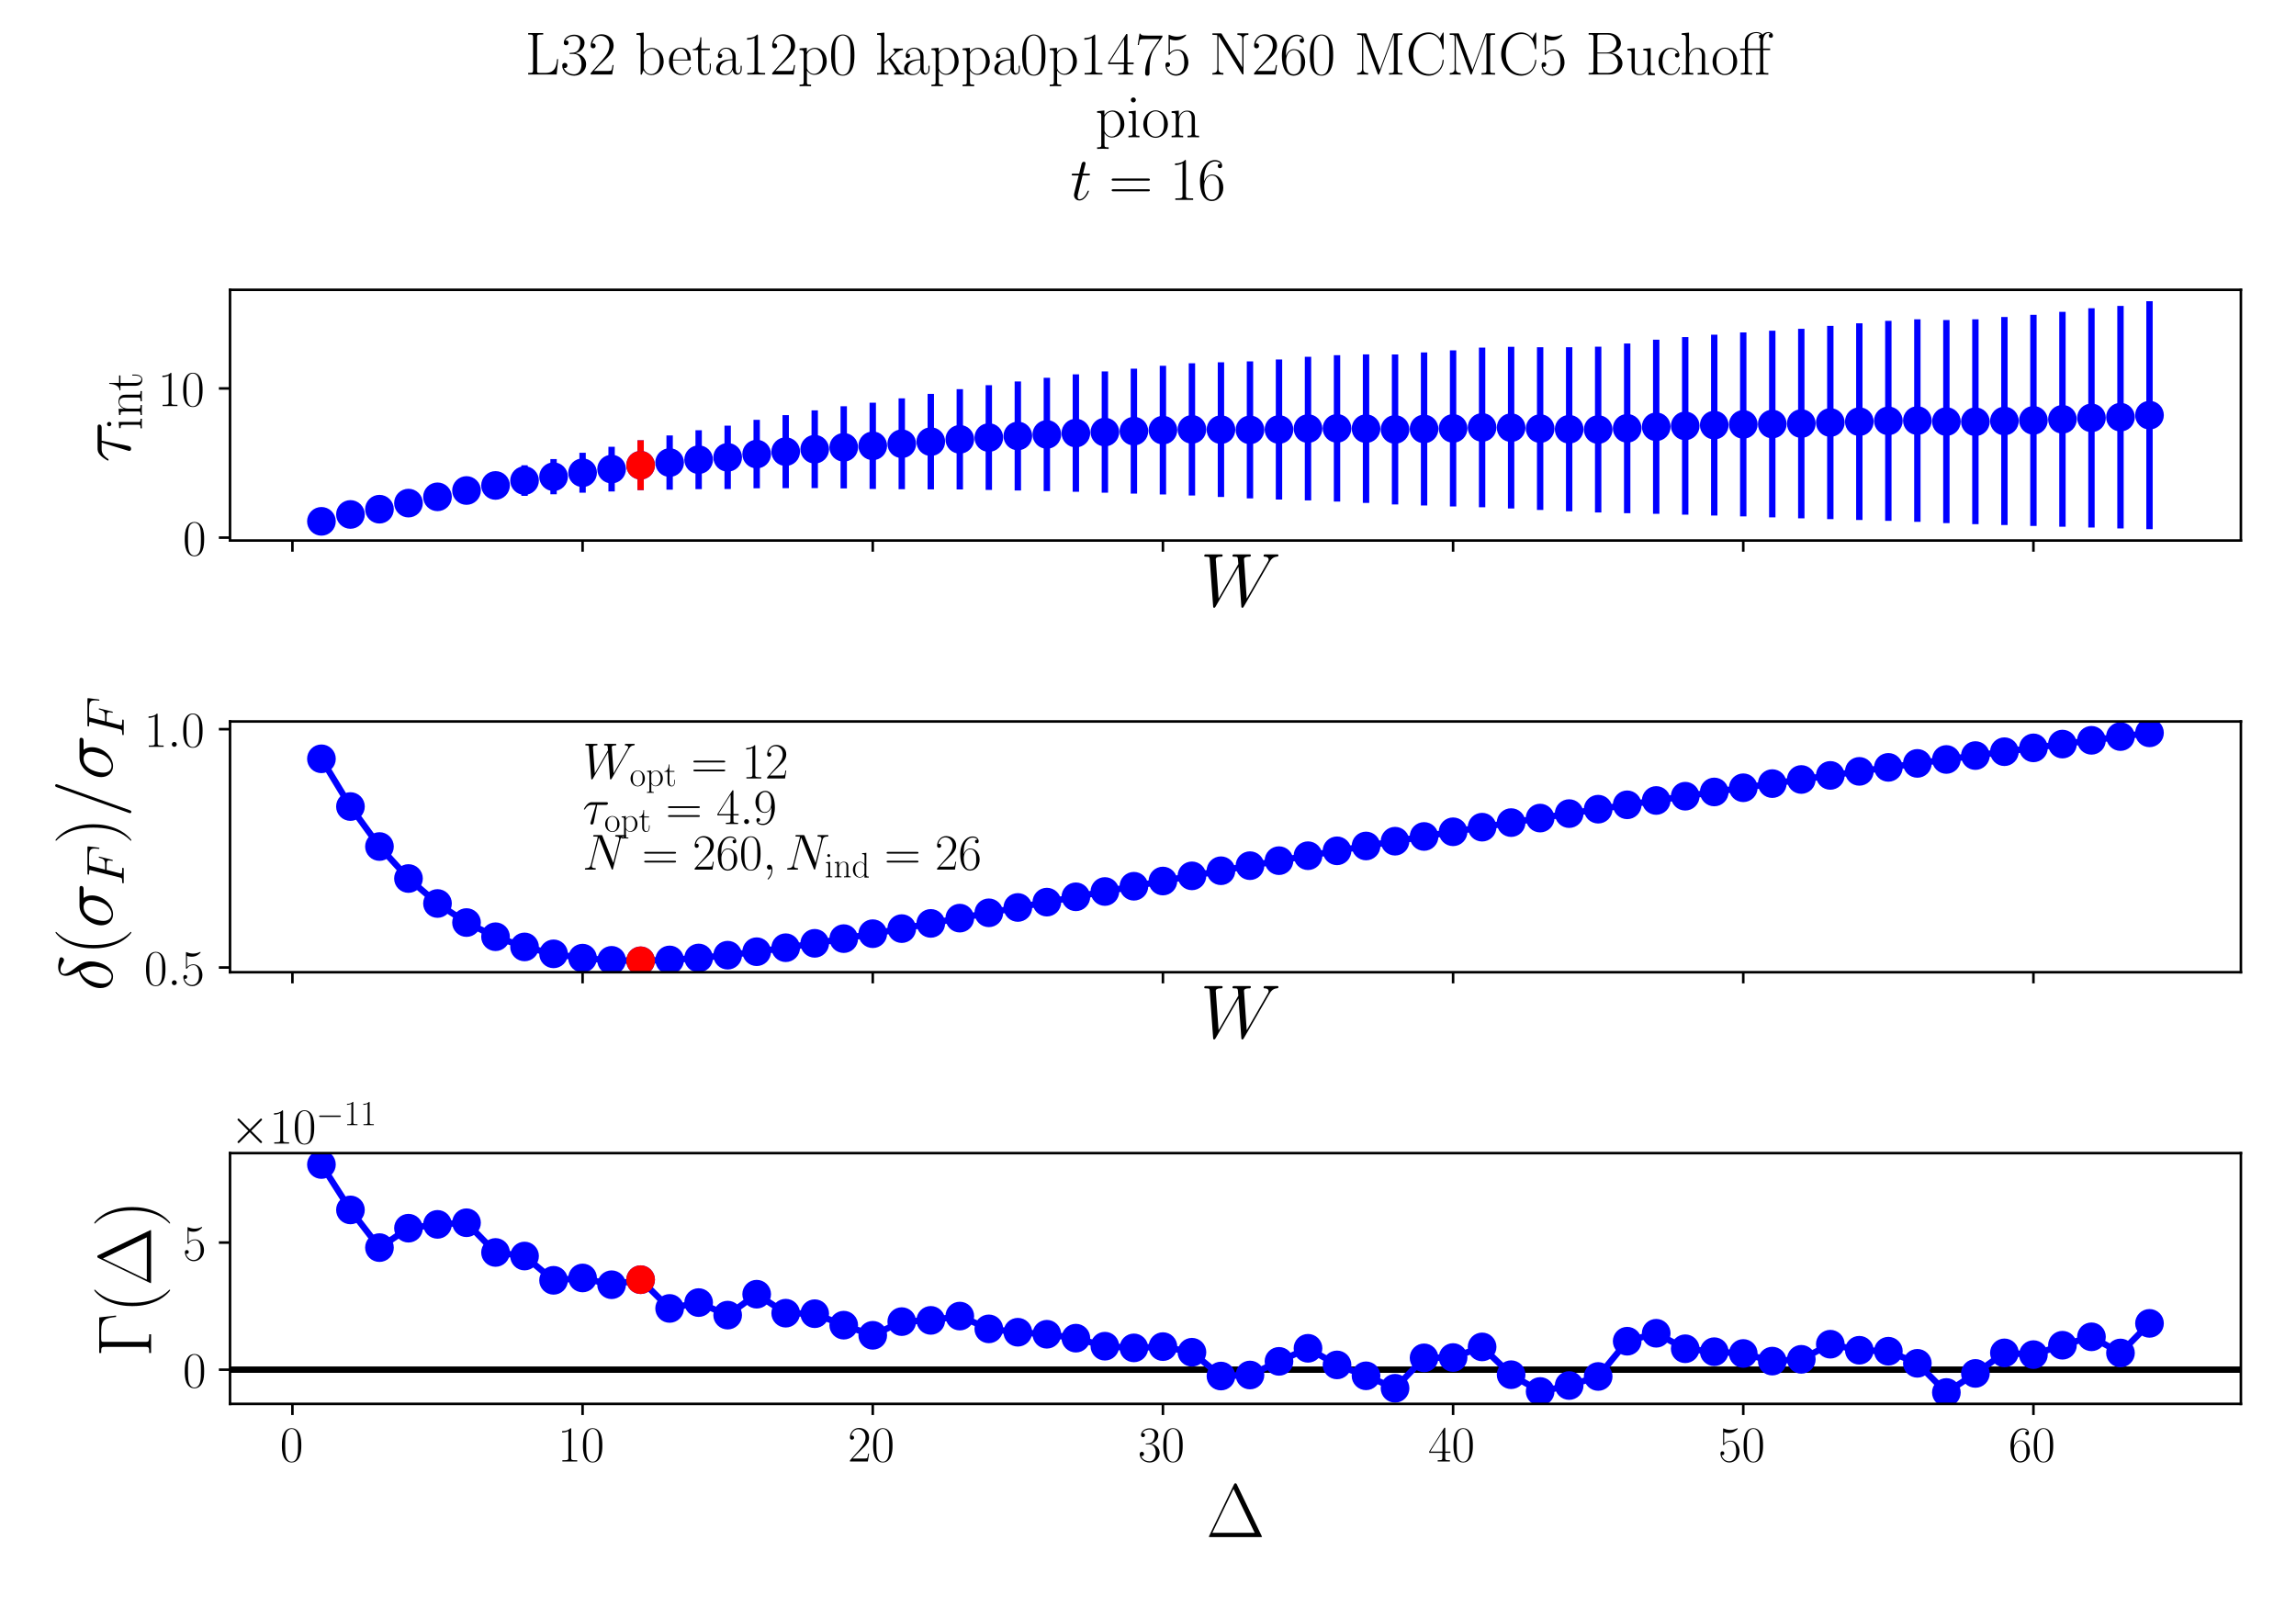 <?xml version="1.0" encoding="utf-8" standalone="no"?>
<!DOCTYPE svg PUBLIC "-//W3C//DTD SVG 1.1//EN"
  "http://www.w3.org/Graphics/SVG/1.1/DTD/svg11.dtd">
<!-- Created with matplotlib (https://matplotlib.org/) -->
<svg height="504pt" version="1.1" viewBox="0 0 720 504" width="720pt" xmlns="http://www.w3.org/2000/svg" xmlns:xlink="http://www.w3.org/1999/xlink">
 <defs>
  <style type="text/css">*{stroke-linecap:butt;stroke-linejoin:round;}</style>
 </defs>
 <g id="figure_1">
  <g id="patch_1">
   <path d="M 0 504 
L 720 504 
L 720 0 
L 0 0 
z
" style="fill:#ffffff;"/>
  </g>
  <g id="axes_1">
   <g id="patch_2">
    <path d="M 72.134 169.529 
L 702.72 169.529 
L 702.72 90.886 
L 72.134 90.886 
z
" style="fill:#ffffff;"/>
   </g>
   <g id="matplotlib.axis_1">
    <g id="xtick_1">
     <g id="line2d_1">
      <defs>
       <path d="M 0 0 
L 0 3.5 
" id="m91885167ff" style="stroke:#000000;stroke-width:0.8;"/>
      </defs>
      <g>
       <use style="stroke:#000000;stroke-width:0.8;" x="91.697" xlink:href="#m91885167ff" y="169.529"/>
      </g>
     </g>
    </g>
    <g id="xtick_2">
     <g id="line2d_2">
      <g>
       <use style="stroke:#000000;stroke-width:0.8;" x="182.691" xlink:href="#m91885167ff" y="169.529"/>
      </g>
     </g>
    </g>
    <g id="xtick_3">
     <g id="line2d_3">
      <g>
       <use style="stroke:#000000;stroke-width:0.8;" x="273.685" xlink:href="#m91885167ff" y="169.529"/>
      </g>
     </g>
    </g>
    <g id="xtick_4">
     <g id="line2d_4">
      <g>
       <use style="stroke:#000000;stroke-width:0.8;" x="364.679" xlink:href="#m91885167ff" y="169.529"/>
      </g>
     </g>
    </g>
    <g id="xtick_5">
     <g id="line2d_5">
      <g>
       <use style="stroke:#000000;stroke-width:0.8;" x="455.672" xlink:href="#m91885167ff" y="169.529"/>
      </g>
     </g>
    </g>
    <g id="xtick_6">
     <g id="line2d_6">
      <g>
       <use style="stroke:#000000;stroke-width:0.8;" x="546.666" xlink:href="#m91885167ff" y="169.529"/>
      </g>
     </g>
    </g>
    <g id="xtick_7">
     <g id="line2d_7">
      <g>
       <use style="stroke:#000000;stroke-width:0.8;" x="637.66" xlink:href="#m91885167ff" y="169.529"/>
      </g>
     </g>
    </g>
    <g id="text_1">
     <!-- $W$ -->
     <g transform="translate(376.375 190.134)scale(0.24 -0.24)">
      <defs>
       <path d="M 90.297 56.969 
C 92.594 60.844 94.797 64.516 100.797 65.125 
C 101.703 65.219 102.594 65.312 102.594 66.906 
C 102.594 68 101.703 68 101.406 68 
C 101.203 68 100.5 68 93.906 68 
C 90.906 68 87.797 68 84.906 68 
C 84.297 68 83.094 68 83.094 66.031 
C 83.094 65.094 83.906 65 84.5 65 
C 86.5 65 89.703 64.406 89.703 61.328 
C 89.703 60.031 89.297 59.328 88.297 57.656 
L 61 10.125 
L 57.406 61.922 
C 57.406 63.109 58.5 65 64.094 65 
C 65.406 65 66.406 65 66.406 66.969 
C 66.406 68 65.406 68 64.906 68 
C 61.406 68 57.703 68 54.094 68 
L 48.906 68 
C 47.406 68 45.594 68 44.094 68 
C 43.5 68 42.297 68 42.297 66.031 
C 42.297 65 43 65 44.703 65 
C 49.297 65 49.297 64.891 49.703 58.938 
L 50 55.359 
L 24.094 10.125 
L 20.406 61.422 
C 20.406 62.531 20.406 65 27.203 65 
C 28.297 65 29.406 65 29.406 66.859 
C 29.406 68 28.5 68 27.906 68 
C 24.406 68 20.703 68 17.094 68 
L 11.906 68 
C 10.406 68 8.594 68 7.094 68 
C 6.5 68 5.297 68 5.297 66.031 
C 5.297 65 6.094 65 7.5 65 
C 12.203 65 12.297 64.391 12.5 61.219 
L 16.906 0.281 
C 17 -1.406 17.094 -2 18.297 -2 
C 19.297 -2 19.5 -1.609 20.406 -0.109 
L 50.203 51.672 
L 53.906 0.281 
C 54 -1.406 54.094 -2 55.297 -2 
C 56.297 -2 56.594 -1.5 57.406 -0.109 
z
" id="CMMI12-87"/>
      </defs>
      <use transform="scale(0.996)" xlink:href="#CMMI12-87"/>
     </g>
    </g>
   </g>
   <g id="matplotlib.axis_2">
    <g id="ytick_1">
     <g id="line2d_8">
      <defs>
       <path d="M 0 0 
L -3.5 0 
" id="m4684fb9264" style="stroke:#000000;stroke-width:0.8;"/>
      </defs>
      <g>
       <use style="stroke:#000000;stroke-width:0.8;" x="72.134" xlink:href="#m4684fb9264" y="168.62"/>
      </g>
     </g>
     <g id="text_2">
      <!-- $\mathdefault{0}$ -->
      <g transform="translate(57.33 174.155)scale(0.16 -0.16)">
       <defs>
        <path d="M 42 31.641 
C 42 37.75 41.906 48.125 37.703 56.109 
C 34 63.109 28.094 65.594 22.906 65.594 
C 18.094 65.594 12 63.406 8.203 56.203 
C 4.203 48.719 3.797 39.438 3.797 31.641 
C 3.797 25.953 3.906 17.281 7 9.672 
C 11.297 -0.609 19 -2 22.906 -2 
C 27.5 -2 34.5 -0.109 38.594 9.375 
C 41.594 16.281 42 24.359 42 31.641 
z
M 22.906 -0.406 
C 16.5 -0.406 12.703 5.078 11.297 12.688 
C 10.203 18.562 10.203 27.156 10.203 32.75 
C 10.203 40.438 10.203 46.828 11.5 52.922 
C 13.406 61.391 19 64 22.906 64 
C 27 64 32.297 61.297 34.203 53.125 
C 35.5 47.438 35.594 40.734 35.594 32.75 
C 35.594 26.25 35.594 18.266 34.406 12.375 
C 32.297 1.484 26.406 -0.406 22.906 -0.406 
z
" id="CMR17-48"/>
       </defs>
       <use transform="scale(0.996)" xlink:href="#CMR17-48"/>
      </g>
     </g>
    </g>
    <g id="ytick_2">
     <g id="line2d_9">
      <g>
       <use style="stroke:#000000;stroke-width:0.8;" x="72.134" xlink:href="#m4684fb9264" y="121.817"/>
      </g>
     </g>
     <g id="text_3">
      <!-- $\mathdefault{10}$ -->
      <g transform="translate(49.526 127.352)scale(0.16 -0.16)">
       <defs>
        <path d="M 26.594 63.406 
C 26.594 65.5 26.5 65.5 25.094 65.5 
C 21.203 61.188 15.297 59.797 9.703 59.797 
C 9.406 59.797 8.906 59.797 8.797 59.5 
C 8.703 59.297 8.703 59.094 8.703 57 
C 11.797 57 17 57.594 21 59.984 
L 21 7.203 
C 21 3.688 20.797 2.5 12.203 2.5 
L 9.203 2.5 
L 9.203 0 
C 14 0 19 0 23.797 0 
C 28.594 0 33.594 0 38.406 0 
L 38.406 2.5 
L 35.406 2.5 
C 26.797 2.5 26.594 3.594 26.594 7.156 
z
" id="CMR17-49"/>
       </defs>
       <use transform="scale(0.996)" xlink:href="#CMR17-49"/>
       <use transform="translate(45.69 0)scale(0.996)" xlink:href="#CMR17-48"/>
      </g>
     </g>
    </g>
    <g id="text_4">
     <!-- $\tau_{\mathrm{int}}$ -->
     <g transform="translate(40.875 145.079)rotate(-90)scale(0.24 -0.24)">
      <defs>
       <path d="M 28.703 37.625 
L 45.297 37.625 
C 46.594 37.625 49.906 37.625 49.906 40.812 
C 49.906 43 48 43 46.203 43 
L 18.703 43 
C 16.406 43 13 43 8.406 38.125 
C 5.797 35.234 2.594 29.953 2.594 29.359 
C 2.594 28.766 3.094 28.562 3.703 28.562 
C 4.406 28.562 4.5 28.859 5 29.453 
C 10.203 37.625 15.406 37.625 17.906 37.625 
L 26.203 37.625 
L 15.797 3.484 
C 15.297 1.984 15.297 1.781 15.297 1.484 
C 15.297 0.391 16 -1 18 -1 
C 21.094 -1 21.594 1.688 21.906 3.172 
z
" id="CMMI12-28"/>
       <path d="M 15.5 61.078 
C 15.5 63.266 13.703 65.156 11.406 65.156 
C 9.203 65.156 7.297 63.375 7.297 61.078 
C 7.297 58.891 9.094 57 11.406 57 
C 13.594 57 15.5 58.797 15.5 61.078 
z
M 3.797 42.281 
L 3.797 39.703 
C 9.406 39.703 10.203 39.094 10.203 34.328 
L 10.203 6.672 
C 10.203 2.875 9.797 2.391 3.406 2.391 
L 3.406 -0.203 
C 5.797 0 10.094 0 12.594 0 
C 15 0 19.094 0 21.406 -0.203 
L 21.406 2.391 
C 15.5 2.391 15.297 2.984 15.297 6.562 
L 15.297 43.375 
z
" id="CMR17-105"/>
       <path d="M 41.5 30.203 
C 41.5 35.297 40.5 43.594 28.703 43.594 
C 20.797 43.594 16.703 37.5 15.203 33.5 
L 15.094 33.5 
L 15.094 43.594 
L 3.297 42.5 
L 3.297 39.906 
C 9.203 39.906 10.094 39.297 10.094 34.5 
L 10.094 6.688 
C 10.094 2.875 9.703 2.391 3.297 2.391 
L 3.297 -0.203 
C 5.703 0 10.094 0 12.703 0 
C 15.297 0 19.797 0 22.203 -0.203 
L 22.203 2.391 
C 15.797 2.391 15.406 2.781 15.406 6.688 
L 15.406 25.906 
C 15.406 35.109 21 42 28 42 
C 35.406 42 36.203 35.406 36.203 30.594 
L 36.203 6.688 
C 36.203 2.875 35.797 2.391 29.406 2.391 
L 29.406 -0.203 
C 31.797 0 36.203 0 38.797 0 
C 41.406 0 45.906 0 48.297 -0.203 
L 48.297 2.391 
C 41.906 2.391 41.5 2.781 41.5 6.688 
z
" id="CMR17-110"/>
       <path d="M 15.094 40 
L 29.094 40 
L 29.094 42.578 
L 15.094 42.578 
L 15.094 61 
L 13.297 61 
C 13.094 50.703 9.594 41.688 1.094 41.688 
L 1.094 40 
L 9.797 40 
L 9.797 12.047 
C 9.797 10.156 9.797 -1 21.406 -1 
C 27.297 -1 30.703 4.781 30.703 12.141 
L 30.703 17.812 
L 28.906 17.812 
L 28.906 12.234 
C 28.906 5.375 26.203 0.797 22 0.797 
C 19.094 0.797 15.094 2.781 15.094 11.844 
z
" id="CMR17-116"/>
      </defs>
      <use transform="scale(0.996)" xlink:href="#CMMI12-28"/>
      <use transform="translate(42.364 -14.944)scale(0.697)" xlink:href="#CMR17-105"/>
      <use transform="translate(59.773 -14.944)scale(0.697)" xlink:href="#CMR17-110"/>
      <use transform="translate(93.578 -14.944)scale(0.697)" xlink:href="#CMR17-116"/>
     </g>
    </g>
   </g>
   <g id="LineCollection_1">
    <path clip-path="url(#p831eb082ee)" d="M 100.797 163.912 
L 100.797 163.102 
" style="fill:none;stroke:#0000ff;stroke-width:2;"/>
    <path clip-path="url(#p831eb082ee)" d="M 109.896 162.225 
L 109.896 160.47 
" style="fill:none;stroke:#0000ff;stroke-width:2;"/>
    <path clip-path="url(#p831eb082ee)" d="M 118.996 161.095 
L 118.996 158.301 
" style="fill:none;stroke:#0000ff;stroke-width:2;"/>
    <path clip-path="url(#p831eb082ee)" d="M 128.095 159.772 
L 128.095 155.799 
" style="fill:none;stroke:#0000ff;stroke-width:2;"/>
    <path clip-path="url(#p831eb082ee)" d="M 137.194 158.462 
L 137.194 153.182 
" style="fill:none;stroke:#0000ff;stroke-width:2;"/>
    <path clip-path="url(#p831eb082ee)" d="M 146.294 157.188 
L 146.294 150.484 
" style="fill:none;stroke:#0000ff;stroke-width:2;"/>
    <path clip-path="url(#p831eb082ee)" d="M 155.393 156.313 
L 155.393 148.19 
" style="fill:none;stroke:#0000ff;stroke-width:2;"/>
    <path clip-path="url(#p831eb082ee)" d="M 164.492 155.517 
L 164.492 145.914 
" style="fill:none;stroke:#0000ff;stroke-width:2;"/>
    <path clip-path="url(#p831eb082ee)" d="M 173.592 155.025 
L 173.592 143.99 
" style="fill:none;stroke:#0000ff;stroke-width:2;"/>
    <path clip-path="url(#p831eb082ee)" d="M 182.691 154.529 
L 182.691 142.007 
" style="fill:none;stroke:#0000ff;stroke-width:2;"/>
    <path clip-path="url(#p831eb082ee)" d="M 191.791 154.128 
L 191.791 140.112 
" style="fill:none;stroke:#0000ff;stroke-width:2;"/>
    <path clip-path="url(#p831eb082ee)" d="M 200.89 153.695 
L 200.89 138.112 
" style="fill:none;stroke:#0000ff;stroke-width:2;"/>
    <path clip-path="url(#p831eb082ee)" d="M 209.989 153.574 
L 209.989 136.577 
" style="fill:none;stroke:#0000ff;stroke-width:2;"/>
    <path clip-path="url(#p831eb082ee)" d="M 219.089 153.405 
L 219.089 134.932 
" style="fill:none;stroke:#0000ff;stroke-width:2;"/>
    <path clip-path="url(#p831eb082ee)" d="M 228.188 153.369 
L 228.188 133.493 
" style="fill:none;stroke:#0000ff;stroke-width:2;"/>
    <path clip-path="url(#p831eb082ee)" d="M 237.287 153.144 
L 237.287 131.679 
" style="fill:none;stroke:#0000ff;stroke-width:2;"/>
    <path clip-path="url(#p831eb082ee)" d="M 246.387 153.109 
L 246.387 130.186 
" style="fill:none;stroke:#0000ff;stroke-width:2;"/>
    <path clip-path="url(#p831eb082ee)" d="M 255.486 153.088 
L 255.486 128.695 
" style="fill:none;stroke:#0000ff;stroke-width:2;"/>
    <path clip-path="url(#p831eb082ee)" d="M 264.585 153.175 
L 264.585 127.404 
" style="fill:none;stroke:#0000ff;stroke-width:2;"/>
    <path clip-path="url(#p831eb082ee)" d="M 273.685 153.354 
L 273.685 126.296 
" style="fill:none;stroke:#0000ff;stroke-width:2;"/>
    <path clip-path="url(#p831eb082ee)" d="M 282.784 153.418 
L 282.784 124.933 
" style="fill:none;stroke:#0000ff;stroke-width:2;"/>
    <path clip-path="url(#p831eb082ee)" d="M 291.884 153.479 
L 291.884 123.539 
" style="fill:none;stroke:#0000ff;stroke-width:2;"/>
    <path clip-path="url(#p831eb082ee)" d="M 300.983 153.513 
L 300.983 122.056 
" style="fill:none;stroke:#0000ff;stroke-width:2;"/>
    <path clip-path="url(#p831eb082ee)" d="M 310.082 153.655 
L 310.082 120.811 
" style="fill:none;stroke:#0000ff;stroke-width:2;"/>
    <path clip-path="url(#p831eb082ee)" d="M 319.182 153.827 
L 319.182 119.627 
" style="fill:none;stroke:#0000ff;stroke-width:2;"/>
    <path clip-path="url(#p831eb082ee)" d="M 328.281 154.017 
L 328.281 118.48 
" style="fill:none;stroke:#0000ff;stroke-width:2;"/>
    <path clip-path="url(#p831eb082ee)" d="M 337.38 154.238 
L 337.38 117.407 
" style="fill:none;stroke:#0000ff;stroke-width:2;"/>
    <path clip-path="url(#p831eb082ee)" d="M 346.48 154.517 
L 346.48 116.493 
" style="fill:none;stroke:#0000ff;stroke-width:2;"/>
    <path clip-path="url(#p831eb082ee)" d="M 355.579 154.806 
L 355.579 115.614 
" style="fill:none;stroke:#0000ff;stroke-width:2;"/>
    <path clip-path="url(#p831eb082ee)" d="M 364.679 155.086 
L 364.679 114.711 
" style="fill:none;stroke:#0000ff;stroke-width:2;"/>
    <path clip-path="url(#p831eb082ee)" d="M 373.778 155.402 
L 373.778 113.924 
" style="fill:none;stroke:#0000ff;stroke-width:2;"/>
    <path clip-path="url(#p831eb082ee)" d="M 382.877 155.865 
L 382.877 113.633 
" style="fill:none;stroke:#0000ff;stroke-width:2;"/>
    <path clip-path="url(#p831eb082ee)" d="M 391.977 156.312 
L 391.977 113.33 
" style="fill:none;stroke:#0000ff;stroke-width:2;"/>
    <path clip-path="url(#p831eb082ee)" d="M 401.076 156.667 
L 401.076 112.75 
" style="fill:none;stroke:#0000ff;stroke-width:2;"/>
    <path clip-path="url(#p831eb082ee)" d="M 410.175 156.943 
L 410.175 111.896 
" style="fill:none;stroke:#0000ff;stroke-width:2;"/>
    <path clip-path="url(#p831eb082ee)" d="M 419.275 157.313 
L 419.275 111.397 
" style="fill:none;stroke:#0000ff;stroke-width:2;"/>
    <path clip-path="url(#p831eb082ee)" d="M 428.374 157.736 
L 428.374 111.14 
" style="fill:none;stroke:#0000ff;stroke-width:2;"/>
    <path clip-path="url(#p831eb082ee)" d="M 437.473 158.216 
L 437.473 111.163 
" style="fill:none;stroke:#0000ff;stroke-width:2;"/>
    <path clip-path="url(#p831eb082ee)" d="M 446.573 158.53 
L 446.573 110.529 
" style="fill:none;stroke:#0000ff;stroke-width:2;"/>
    <path clip-path="url(#p831eb082ee)" d="M 455.672 158.84 
L 455.672 109.891 
" style="fill:none;stroke:#0000ff;stroke-width:2;"/>
    <path clip-path="url(#p831eb082ee)" d="M 464.772 159.097 
L 464.772 109.018 
" style="fill:none;stroke:#0000ff;stroke-width:2;"/>
    <path clip-path="url(#p831eb082ee)" d="M 473.871 159.484 
L 473.871 108.766 
" style="fill:none;stroke:#0000ff;stroke-width:2;"/>
    <path clip-path="url(#p831eb082ee)" d="M 482.97 159.94 
L 482.97 108.9 
" style="fill:none;stroke:#0000ff;stroke-width:2;"/>
    <path clip-path="url(#p831eb082ee)" d="M 492.07 160.358 
L 492.07 108.91 
" style="fill:none;stroke:#0000ff;stroke-width:2;"/>
    <path clip-path="url(#p831eb082ee)" d="M 501.169 160.729 
L 501.169 108.723 
" style="fill:none;stroke:#0000ff;stroke-width:2;"/>
    <path clip-path="url(#p831eb082ee)" d="M 510.268 160.953 
L 510.268 107.729 
" style="fill:none;stroke:#0000ff;stroke-width:2;"/>
    <path clip-path="url(#p831eb082ee)" d="M 519.368 161.15 
L 519.368 106.548 
" style="fill:none;stroke:#0000ff;stroke-width:2;"/>
    <path clip-path="url(#p831eb082ee)" d="M 528.467 161.41 
L 528.467 105.722 
" style="fill:none;stroke:#0000ff;stroke-width:2;"/>
    <path clip-path="url(#p831eb082ee)" d="M 537.566 161.682 
L 537.566 104.964 
" style="fill:none;stroke:#0000ff;stroke-width:2;"/>
    <path clip-path="url(#p831eb082ee)" d="M 546.666 161.961 
L 546.666 104.247 
" style="fill:none;stroke:#0000ff;stroke-width:2;"/>
    <path clip-path="url(#p831eb082ee)" d="M 555.765 162.267 
L 555.765 103.71 
" style="fill:none;stroke:#0000ff;stroke-width:2;"/>
    <path clip-path="url(#p831eb082ee)" d="M 564.865 162.565 
L 564.865 103.132 
" style="fill:none;stroke:#0000ff;stroke-width:2;"/>
    <path clip-path="url(#p831eb082ee)" d="M 573.964 162.815 
L 573.964 102.193 
" style="fill:none;stroke:#0000ff;stroke-width:2;"/>
    <path clip-path="url(#p831eb082ee)" d="M 583.063 163.086 
L 583.063 101.397 
" style="fill:none;stroke:#0000ff;stroke-width:2;"/>
    <path clip-path="url(#p831eb082ee)" d="M 592.163 163.361 
L 592.163 100.623 
" style="fill:none;stroke:#0000ff;stroke-width:2;"/>
    <path clip-path="url(#p831eb082ee)" d="M 601.262 163.67 
L 601.262 100.141 
" style="fill:none;stroke:#0000ff;stroke-width:2;"/>
    <path clip-path="url(#p831eb082ee)" d="M 610.361 164.055 
L 610.361 100.373 
" style="fill:none;stroke:#0000ff;stroke-width:2;"/>
    <path clip-path="url(#p831eb082ee)" d="M 619.461 164.383 
L 619.461 100.146 
" style="fill:none;stroke:#0000ff;stroke-width:2;"/>
    <path clip-path="url(#p831eb082ee)" d="M 628.56 164.658 
L 628.56 99.417 
" style="fill:none;stroke:#0000ff;stroke-width:2;"/>
    <path clip-path="url(#p831eb082ee)" d="M 637.66 164.938 
L 637.66 98.729 
" style="fill:none;stroke:#0000ff;stroke-width:2;"/>
    <path clip-path="url(#p831eb082ee)" d="M 646.759 165.199 
L 646.759 97.808 
" style="fill:none;stroke:#0000ff;stroke-width:2;"/>
    <path clip-path="url(#p831eb082ee)" d="M 655.858 165.445 
L 655.858 96.674 
" style="fill:none;stroke:#0000ff;stroke-width:2;"/>
    <path clip-path="url(#p831eb082ee)" d="M 664.958 165.727 
L 664.958 95.94 
" style="fill:none;stroke:#0000ff;stroke-width:2;"/>
    <path clip-path="url(#p831eb082ee)" d="M 674.057 165.955 
L 674.057 94.46 
" style="fill:none;stroke:#0000ff;stroke-width:2;"/>
   </g>
   <g id="LineCollection_2">
    <path clip-path="url(#p831eb082ee)" d="M 200.89 153.695 
L 200.89 138.112 
" style="fill:none;stroke:#ff0000;stroke-width:2;"/>
   </g>
   <g id="line2d_10">
    <defs>
     <path d="M 0 4 
C 1.061 4 2.078 3.579 2.828 2.828 
C 3.579 2.078 4 1.061 4 0 
C 4 -1.061 3.579 -2.078 2.828 -2.828 
C 2.078 -3.579 1.061 -4 0 -4 
C -1.061 -4 -2.078 -3.579 -2.828 -2.828 
C -3.579 -2.078 -4 -1.061 -4 0 
C -4 1.061 -3.579 2.078 -2.828 2.828 
C -2.078 3.579 -1.061 4 0 4 
z
" id="m61aa15749a" style="stroke:#0000ff;"/>
    </defs>
    <g clip-path="url(#p831eb082ee)">
     <use style="fill:#0000ff;stroke:#0000ff;" x="100.797" xlink:href="#m61aa15749a" y="163.507"/>
     <use style="fill:#0000ff;stroke:#0000ff;" x="109.896" xlink:href="#m61aa15749a" y="161.348"/>
     <use style="fill:#0000ff;stroke:#0000ff;" x="118.996" xlink:href="#m61aa15749a" y="159.698"/>
     <use style="fill:#0000ff;stroke:#0000ff;" x="128.095" xlink:href="#m61aa15749a" y="157.786"/>
     <use style="fill:#0000ff;stroke:#0000ff;" x="137.194" xlink:href="#m61aa15749a" y="155.822"/>
     <use style="fill:#0000ff;stroke:#0000ff;" x="146.294" xlink:href="#m61aa15749a" y="153.836"/>
     <use style="fill:#0000ff;stroke:#0000ff;" x="155.393" xlink:href="#m61aa15749a" y="152.251"/>
     <use style="fill:#0000ff;stroke:#0000ff;" x="164.492" xlink:href="#m61aa15749a" y="150.715"/>
     <use style="fill:#0000ff;stroke:#0000ff;" x="173.592" xlink:href="#m61aa15749a" y="149.507"/>
     <use style="fill:#0000ff;stroke:#0000ff;" x="182.691" xlink:href="#m61aa15749a" y="148.268"/>
     <use style="fill:#0000ff;stroke:#0000ff;" x="191.791" xlink:href="#m61aa15749a" y="147.12"/>
     <use style="fill:#0000ff;stroke:#0000ff;" x="200.89" xlink:href="#m61aa15749a" y="145.903"/>
     <use style="fill:#0000ff;stroke:#0000ff;" x="209.989" xlink:href="#m61aa15749a" y="145.076"/>
     <use style="fill:#0000ff;stroke:#0000ff;" x="219.089" xlink:href="#m61aa15749a" y="144.169"/>
     <use style="fill:#0000ff;stroke:#0000ff;" x="228.188" xlink:href="#m61aa15749a" y="143.431"/>
     <use style="fill:#0000ff;stroke:#0000ff;" x="237.287" xlink:href="#m61aa15749a" y="142.411"/>
     <use style="fill:#0000ff;stroke:#0000ff;" x="246.387" xlink:href="#m61aa15749a" y="141.648"/>
     <use style="fill:#0000ff;stroke:#0000ff;" x="255.486" xlink:href="#m61aa15749a" y="140.891"/>
     <use style="fill:#0000ff;stroke:#0000ff;" x="264.585" xlink:href="#m61aa15749a" y="140.29"/>
     <use style="fill:#0000ff;stroke:#0000ff;" x="273.685" xlink:href="#m61aa15749a" y="139.825"/>
     <use style="fill:#0000ff;stroke:#0000ff;" x="282.784" xlink:href="#m61aa15749a" y="139.175"/>
     <use style="fill:#0000ff;stroke:#0000ff;" x="291.884" xlink:href="#m61aa15749a" y="138.509"/>
     <use style="fill:#0000ff;stroke:#0000ff;" x="300.983" xlink:href="#m61aa15749a" y="137.785"/>
     <use style="fill:#0000ff;stroke:#0000ff;" x="310.082" xlink:href="#m61aa15749a" y="137.233"/>
     <use style="fill:#0000ff;stroke:#0000ff;" x="319.182" xlink:href="#m61aa15749a" y="136.727"/>
     <use style="fill:#0000ff;stroke:#0000ff;" x="328.281" xlink:href="#m61aa15749a" y="136.248"/>
     <use style="fill:#0000ff;stroke:#0000ff;" x="337.38" xlink:href="#m61aa15749a" y="135.822"/>
     <use style="fill:#0000ff;stroke:#0000ff;" x="346.48" xlink:href="#m61aa15749a" y="135.505"/>
     <use style="fill:#0000ff;stroke:#0000ff;" x="355.579" xlink:href="#m61aa15749a" y="135.21"/>
     <use style="fill:#0000ff;stroke:#0000ff;" x="364.679" xlink:href="#m61aa15749a" y="134.899"/>
     <use style="fill:#0000ff;stroke:#0000ff;" x="373.778" xlink:href="#m61aa15749a" y="134.663"/>
     <use style="fill:#0000ff;stroke:#0000ff;" x="382.877" xlink:href="#m61aa15749a" y="134.749"/>
     <use style="fill:#0000ff;stroke:#0000ff;" x="391.977" xlink:href="#m61aa15749a" y="134.821"/>
     <use style="fill:#0000ff;stroke:#0000ff;" x="401.076" xlink:href="#m61aa15749a" y="134.708"/>
     <use style="fill:#0000ff;stroke:#0000ff;" x="410.175" xlink:href="#m61aa15749a" y="134.419"/>
     <use style="fill:#0000ff;stroke:#0000ff;" x="419.275" xlink:href="#m61aa15749a" y="134.355"/>
     <use style="fill:#0000ff;stroke:#0000ff;" x="428.374" xlink:href="#m61aa15749a" y="134.438"/>
     <use style="fill:#0000ff;stroke:#0000ff;" x="437.473" xlink:href="#m61aa15749a" y="134.689"/>
     <use style="fill:#0000ff;stroke:#0000ff;" x="446.573" xlink:href="#m61aa15749a" y="134.529"/>
     <use style="fill:#0000ff;stroke:#0000ff;" x="455.672" xlink:href="#m61aa15749a" y="134.365"/>
     <use style="fill:#0000ff;stroke:#0000ff;" x="464.772" xlink:href="#m61aa15749a" y="134.058"/>
     <use style="fill:#0000ff;stroke:#0000ff;" x="473.871" xlink:href="#m61aa15749a" y="134.125"/>
     <use style="fill:#0000ff;stroke:#0000ff;" x="482.97" xlink:href="#m61aa15749a" y="134.42"/>
     <use style="fill:#0000ff;stroke:#0000ff;" x="492.07" xlink:href="#m61aa15749a" y="134.634"/>
     <use style="fill:#0000ff;stroke:#0000ff;" x="501.169" xlink:href="#m61aa15749a" y="134.726"/>
     <use style="fill:#0000ff;stroke:#0000ff;" x="510.268" xlink:href="#m61aa15749a" y="134.341"/>
     <use style="fill:#0000ff;stroke:#0000ff;" x="519.368" xlink:href="#m61aa15749a" y="133.849"/>
     <use style="fill:#0000ff;stroke:#0000ff;" x="528.467" xlink:href="#m61aa15749a" y="133.566"/>
     <use style="fill:#0000ff;stroke:#0000ff;" x="537.566" xlink:href="#m61aa15749a" y="133.323"/>
     <use style="fill:#0000ff;stroke:#0000ff;" x="546.666" xlink:href="#m61aa15749a" y="133.104"/>
     <use style="fill:#0000ff;stroke:#0000ff;" x="555.765" xlink:href="#m61aa15749a" y="132.988"/>
     <use style="fill:#0000ff;stroke:#0000ff;" x="564.865" xlink:href="#m61aa15749a" y="132.848"/>
     <use style="fill:#0000ff;stroke:#0000ff;" x="573.964" xlink:href="#m61aa15749a" y="132.504"/>
     <use style="fill:#0000ff;stroke:#0000ff;" x="583.063" xlink:href="#m61aa15749a" y="132.242"/>
     <use style="fill:#0000ff;stroke:#0000ff;" x="592.163" xlink:href="#m61aa15749a" y="131.992"/>
     <use style="fill:#0000ff;stroke:#0000ff;" x="601.262" xlink:href="#m61aa15749a" y="131.906"/>
     <use style="fill:#0000ff;stroke:#0000ff;" x="610.361" xlink:href="#m61aa15749a" y="132.214"/>
     <use style="fill:#0000ff;stroke:#0000ff;" x="619.461" xlink:href="#m61aa15749a" y="132.265"/>
     <use style="fill:#0000ff;stroke:#0000ff;" x="628.56" xlink:href="#m61aa15749a" y="132.037"/>
     <use style="fill:#0000ff;stroke:#0000ff;" x="637.66" xlink:href="#m61aa15749a" y="131.834"/>
     <use style="fill:#0000ff;stroke:#0000ff;" x="646.759" xlink:href="#m61aa15749a" y="131.503"/>
     <use style="fill:#0000ff;stroke:#0000ff;" x="655.858" xlink:href="#m61aa15749a" y="131.059"/>
     <use style="fill:#0000ff;stroke:#0000ff;" x="664.958" xlink:href="#m61aa15749a" y="130.833"/>
     <use style="fill:#0000ff;stroke:#0000ff;" x="674.057" xlink:href="#m61aa15749a" y="130.208"/>
    </g>
   </g>
   <g id="line2d_11">
    <defs>
     <path d="M 0 4 
C 1.061 4 2.078 3.579 2.828 2.828 
C 3.579 2.078 4 1.061 4 0 
C 4 -1.061 3.579 -2.078 2.828 -2.828 
C 2.078 -3.579 1.061 -4 0 -4 
C -1.061 -4 -2.078 -3.579 -2.828 -2.828 
C -3.579 -2.078 -4 -1.061 -4 0 
C -4 1.061 -3.579 2.078 -2.828 2.828 
C -2.078 3.579 -1.061 4 0 4 
z
" id="m72e891229e" style="stroke:#ff0000;"/>
    </defs>
    <g clip-path="url(#p831eb082ee)">
     <use style="fill:#ff0000;stroke:#ff0000;" x="200.89" xlink:href="#m72e891229e" y="145.903"/>
    </g>
   </g>
   <g id="patch_3">
    <path d="M 72.134 169.529 
L 72.134 90.886 
" style="fill:none;stroke:#000000;stroke-linecap:square;stroke-linejoin:miter;stroke-width:0.8;"/>
   </g>
   <g id="patch_4">
    <path d="M 702.72 169.529 
L 702.72 90.886 
" style="fill:none;stroke:#000000;stroke-linecap:square;stroke-linejoin:miter;stroke-width:0.8;"/>
   </g>
   <g id="patch_5">
    <path d="M 72.134 169.529 
L 702.72 169.529 
" style="fill:none;stroke:#000000;stroke-linecap:square;stroke-linejoin:miter;stroke-width:0.8;"/>
   </g>
   <g id="patch_6">
    <path d="M 72.134 90.886 
L 702.72 90.886 
" style="fill:none;stroke:#000000;stroke-linecap:square;stroke-linejoin:miter;stroke-width:0.8;"/>
   </g>
  </g>
  <g id="axes_2">
   <g id="patch_7">
    <path d="M 72.134 304.913 
L 702.72 304.913 
L 702.72 226.269 
L 72.134 226.269 
z
" style="fill:#ffffff;"/>
   </g>
   <g id="matplotlib.axis_3">
    <g id="xtick_8">
     <g id="line2d_12">
      <g>
       <use style="stroke:#000000;stroke-width:0.8;" x="91.697" xlink:href="#m91885167ff" y="304.913"/>
      </g>
     </g>
    </g>
    <g id="xtick_9">
     <g id="line2d_13">
      <g>
       <use style="stroke:#000000;stroke-width:0.8;" x="182.691" xlink:href="#m91885167ff" y="304.913"/>
      </g>
     </g>
    </g>
    <g id="xtick_10">
     <g id="line2d_14">
      <g>
       <use style="stroke:#000000;stroke-width:0.8;" x="273.685" xlink:href="#m91885167ff" y="304.913"/>
      </g>
     </g>
    </g>
    <g id="xtick_11">
     <g id="line2d_15">
      <g>
       <use style="stroke:#000000;stroke-width:0.8;" x="364.679" xlink:href="#m91885167ff" y="304.913"/>
      </g>
     </g>
    </g>
    <g id="xtick_12">
     <g id="line2d_16">
      <g>
       <use style="stroke:#000000;stroke-width:0.8;" x="455.672" xlink:href="#m91885167ff" y="304.913"/>
      </g>
     </g>
    </g>
    <g id="xtick_13">
     <g id="line2d_17">
      <g>
       <use style="stroke:#000000;stroke-width:0.8;" x="546.666" xlink:href="#m91885167ff" y="304.913"/>
      </g>
     </g>
    </g>
    <g id="xtick_14">
     <g id="line2d_18">
      <g>
       <use style="stroke:#000000;stroke-width:0.8;" x="637.66" xlink:href="#m91885167ff" y="304.913"/>
      </g>
     </g>
    </g>
    <g id="text_5">
     <!-- $W$ -->
     <g transform="translate(376.375 325.517)scale(0.24 -0.24)">
      <use transform="scale(0.996)" xlink:href="#CMMI12-87"/>
     </g>
    </g>
   </g>
   <g id="matplotlib.axis_4">
    <g id="ytick_3">
     <g id="line2d_19">
      <g>
       <use style="stroke:#000000;stroke-width:0.8;" x="72.134" xlink:href="#m4684fb9264" y="303.439"/>
      </g>
     </g>
     <g id="text_6">
      <!-- $\mathdefault{0.5}$ -->
      <g transform="translate(45.19 308.974)scale(0.16 -0.16)">
       <defs>
        <path d="M 18.406 4.797 
C 18.406 7.688 16 9.672 13.594 9.672 
C 10.703 9.672 8.703 7.281 8.703 4.891 
C 8.703 2 11.094 0 13.5 0 
C 16.406 0 18.406 2.391 18.406 4.797 
z
" id="CMMI12-58"/>
        <path d="M 11.406 57.688 
C 12.406 57.281 16.5 56 20.703 56 
C 30 56 35.094 61.109 38 64.062 
C 38 64.953 38 65.5 37.406 65.5 
C 37.297 65.5 37.094 65.5 36.297 65.047 
C 32.797 63.406 28.703 62.078 23.703 62.078 
C 20.703 62.078 16.203 62.484 11.297 64.672 
C 10.203 65.172 10 65.172 9.906 65.172 
C 9.406 65.172 9.297 65.062 9.297 63.078 
L 9.297 34.422 
C 9.297 32.641 9.297 32.141 10.297 32.141 
C 10.797 32.141 11 32.344 11.5 33.031 
C 14.703 37.516 19.094 39.406 24.094 39.406 
C 27.594 39.406 35.094 37.219 35.094 20.141 
C 35.094 16.953 35.094 11.172 32.094 6.578 
C 29.594 2.484 25.703 0.391 21.406 0.391 
C 14.797 0.391 8.094 5 6.297 12.719 
C 6.703 12.609 7.5 12.422 7.906 12.422 
C 9.203 12.422 11.703 13.125 11.703 16.219 
C 11.703 18.906 9.797 20 7.906 20 
C 5.594 20 4.094 18.594 4.094 15.797 
C 4.094 7.094 11 -2 21.594 -2 
C 31.906 -2 41.703 6.875 41.703 19.75 
C 41.703 31.719 33.906 41 24.203 41 
C 19.094 41 14.797 39.109 11.406 35.531 
z
" id="CMR17-53"/>
       </defs>
       <use transform="scale(0.996)" xlink:href="#CMR17-48"/>
       <use transform="translate(45.69 0)scale(0.996)" xlink:href="#CMMI12-58"/>
       <use transform="translate(72.788 0)scale(0.996)" xlink:href="#CMR17-53"/>
      </g>
     </g>
    </g>
    <g id="ytick_4">
     <g id="line2d_20">
      <g>
       <use style="stroke:#000000;stroke-width:0.8;" x="72.134" xlink:href="#m4684fb9264" y="228.689"/>
      </g>
     </g>
     <g id="text_7">
      <!-- $\mathdefault{1.0}$ -->
      <g transform="translate(45.19 234.224)scale(0.16 -0.16)">
       <use transform="scale(0.996)" xlink:href="#CMR17-49"/>
       <use transform="translate(45.69 0)scale(0.996)" xlink:href="#CMMI12-58"/>
       <use transform="translate(72.788 0)scale(0.996)" xlink:href="#CMR17-48"/>
      </g>
     </g>
    </g>
    <g id="text_8">
     <!-- $\delta(\sigma_F)/\sigma_F$ -->
     <g transform="translate(35.213 310.847)rotate(-90)scale(0.24 -0.24)">
      <defs>
       <path d="M 26 43.672 
C 13.203 40.578 4 27.312 4 15.641 
C 4 4.984 11.203 -1 19.203 -1 
C 31 -1 39 15.156 39 28.406 
C 39 37.375 34.797 42.875 32.297 46.156 
C 28.594 50.844 22.594 58.531 22.594 63.312 
C 22.594 65.016 23.906 68 28.297 68 
C 31.406 68 33.297 66.906 36.297 65.203 
C 37.203 64.594 39.5 63.312 40.797 63.312 
C 42.906 63.312 44.406 65.391 44.406 66.984 
C 44.406 68.891 42.906 69.188 39.406 69.984 
C 34.703 70.984 33.297 70.984 31.594 70.984 
C 29.906 70.984 20.094 70.984 20.094 60.812 
C 20.094 55.922 22.594 50.25 26 43.672 
z
M 27.094 41.703 
C 30.906 33.828 32.406 30.844 32.406 24.375 
C 32.406 16.609 28.203 0.984 19.297 0.984 
C 15.406 0.984 9.797 3.578 9.797 12.828 
C 9.797 19.297 13.5 38.109 27.094 41.703 
z
" id="CMMI12-14"/>
       <path d="M 30.594 -24.391 
C 30.594 -24.297 30.594 -24.094 30.297 -23.797 
C 25.703 -19.125 13.406 -6.359 13.406 24.703 
C 13.406 55.766 25.5 68.422 30.406 73.391 
C 30.406 73.5 30.594 73.703 30.594 74 
C 30.594 74.297 30.297 74.5 29.906 74.5 
C 28.797 74.5 20.297 67.125 15.406 56.156 
C 10.406 45.109 9 34.359 9 24.812 
C 9 17.625 9.703 5.484 15.703 -7.359 
C 20.5 -17.734 28.703 -25 29.906 -25 
C 30.406 -25 30.594 -24.797 30.594 -24.391 
z
" id="CMR17-40"/>
       <path d="M 50.797 37.625 
C 52.094 37.625 55.406 37.625 55.406 40.812 
C 55.406 43 53.5 43 51.703 43 
L 29.594 43 
C 14.594 43 3.797 26.344 3.797 14.562 
C 3.797 6.094 9.297 -1 18.297 -1 
C 30.094 -1 43 11.672 43 26.641 
C 43 30.531 42.094 34.312 39.703 37.625 
z
M 18.406 1 
C 13.297 1 9.594 4.891 9.594 11.781 
C 9.594 17.766 13.203 37.625 27.906 37.625 
C 32.203 37.625 37 35.531 37 27.828 
C 37 24.344 35.406 15.953 31.906 10.188 
C 28.297 4.297 22.906 1 18.406 1 
z
" id="CMMI12-27"/>
       <path d="M 29.703 32.109 
L 39.297 32.109 
C 46.906 32.109 47.5 30.406 47.5 27.516 
C 47.5 26.219 47.297 24.828 46.797 22.625 
C 46.594 22.234 46.5 21.734 46.5 21.531 
C 46.5 20.828 46.906 20.438 47.594 20.438 
C 48.406 20.438 48.5 20.828 48.906 22.422 
L 54.703 45.859 
C 54.703 46.266 54.406 46.859 53.703 46.859 
C 52.797 46.859 52.703 46.469 52.297 44.734 
C 50.203 37.125 48.203 35 39.5 35 
L 30.406 35 
L 36.906 61.344 
C 37.797 64.906 38 64.906 42.094 64.906 
L 55.5 64.906 
C 68 64.906 69.797 61.219 69.797 54.125 
C 69.797 53.531 69.797 51.328 69.5 48.734 
C 69.406 48.344 69.203 47.047 69.203 46.641 
C 69.203 45.844 69.703 45.547 70.297 45.547 
C 71 45.547 71.406 45.953 71.594 47.734 
L 73.703 65.219 
C 73.703 65.547 73.906 66.609 73.906 66.828 
C 73.906 68 73 68 71.203 68 
L 23.797 68 
C 21.906 68 20.906 68 20.906 66.078 
C 20.906 64.906 21.594 64.906 23.297 64.906 
C 29.5 64.906 29.5 64.266 29.5 63.281 
C 29.5 62.781 29.406 62.375 29.094 61.281 
L 15.594 7.391 
C 14.703 3.891 14.5 2.891 7.5 2.891 
C 5.594 2.891 4.594 2.891 4.594 1.094 
C 4.594 0 5.5 0 6.094 0 
C 8 0 10 0 11.906 0 
L 24.906 0 
C 27.094 0 29.5 0 31.703 0 
C 32.594 0 33.797 0 33.797 1.797 
C 33.797 2.891 33.203 2.891 31 2.891 
C 23.094 2.891 22.906 3.578 22.906 5.062 
C 22.906 5.562 23.094 6.344 23.297 7.016 
z
" id="CMMI12-70"/>
       <path d="M 26.297 24.703 
C 26.297 31.875 25.594 44.016 19.594 56.859 
C 14.797 67.234 6.594 74.5 5.406 74.5 
C 5.094 74.5 4.703 74.391 4.703 73.891 
C 4.703 73.703 4.797 73.594 4.906 73.391 
C 9.703 68.406 21.906 55.75 21.906 24.75 
C 21.906 -6.359 9.797 -19.016 4.906 -24.016 
C 4.797 -24.203 4.703 -24.312 4.703 -24.5 
C 4.703 -25 5.094 -25 5.406 -25 
C 6.5 -25 15 -17.625 19.906 -6.656 
C 24.906 4.391 26.297 15.141 26.297 24.703 
z
" id="CMR17-41"/>
       <path d="M 42.906 71.281 
C 42.906 71.391 43.5 72.906 43.5 73.094 
C 43.5 74.297 42.5 75 41.703 75 
C 41.203 75 40.297 75 39.5 72.797 
L 6 -21.297 
C 6 -21.406 5.406 -22.891 5.406 -23.094 
C 5.406 -24.297 6.406 -25 7.203 -25 
C 7.797 -25 8.703 -24.891 9.406 -22.797 
z
" id="CMMI12-61"/>
      </defs>
      <use transform="scale(0.996)" xlink:href="#CMMI12-14"/>
      <use transform="translate(46.941 0)scale(0.996)" xlink:href="#CMR17-40"/>
      <use transform="translate(82.222 0)scale(0.996)" xlink:href="#CMMI12-27"/>
      <use transform="translate(137.668 -14.944)scale(0.697)" xlink:href="#CMMI12-70"/>
      <use transform="translate(191.853 0)scale(0.996)" xlink:href="#CMR17-41"/>
      <use transform="translate(227.134 0)scale(0.996)" xlink:href="#CMMI12-61"/>
      <use transform="translate(275.909 0)scale(0.996)" xlink:href="#CMMI12-27"/>
      <use transform="translate(331.354 -14.944)scale(0.697)" xlink:href="#CMMI12-70"/>
     </g>
    </g>
   </g>
   <g id="line2d_21">
    <path clip-path="url(#p5573b419d3)" d="M 100.797 237.982 
L 109.896 252.954 
L 118.996 265.495 
L 128.095 275.529 
L 137.194 283.361 
L 146.294 289.339 
L 155.393 293.786 
L 164.492 296.979 
L 173.592 299.153 
L 182.691 300.502 
L 191.791 301.186 
L 200.89 301.338 
L 209.989 301.064 
L 219.089 300.452 
L 228.188 299.572 
L 237.287 298.483 
L 246.387 297.23 
L 255.486 295.852 
L 264.585 294.379 
L 273.685 292.834 
L 282.784 291.238 
L 291.884 289.606 
L 300.983 287.951 
L 310.082 286.282 
L 319.182 284.607 
L 328.281 282.932 
L 337.38 281.262 
L 346.48 279.601 
L 355.579 277.951 
L 364.679 276.315 
L 373.778 274.693 
L 382.877 273.088 
L 391.977 271.5 
L 401.076 269.929 
L 410.175 268.376 
L 419.275 266.84 
L 428.374 265.322 
L 437.473 263.822 
L 446.573 262.339 
L 455.672 260.872 
L 464.772 259.423 
L 473.871 257.99 
L 482.97 256.572 
L 492.07 255.17 
L 501.169 253.784 
L 510.268 252.412 
L 519.368 251.054 
L 528.467 249.711 
L 537.566 248.381 
L 546.666 247.064 
L 555.765 245.76 
L 564.865 244.469 
L 573.964 243.19 
L 583.063 241.923 
L 592.163 240.668 
L 601.262 239.423 
L 610.361 238.19 
L 619.461 236.968 
L 628.56 235.756 
L 637.66 234.554 
L 646.759 233.362 
L 655.858 232.18 
L 664.958 231.007 
L 674.057 229.844 
" style="fill:none;stroke:#0000ff;stroke-linecap:square;stroke-width:2;"/>
    <g clip-path="url(#p5573b419d3)">
     <use style="fill:#0000ff;stroke:#0000ff;" x="100.797" xlink:href="#m61aa15749a" y="237.982"/>
     <use style="fill:#0000ff;stroke:#0000ff;" x="109.896" xlink:href="#m61aa15749a" y="252.954"/>
     <use style="fill:#0000ff;stroke:#0000ff;" x="118.996" xlink:href="#m61aa15749a" y="265.495"/>
     <use style="fill:#0000ff;stroke:#0000ff;" x="128.095" xlink:href="#m61aa15749a" y="275.529"/>
     <use style="fill:#0000ff;stroke:#0000ff;" x="137.194" xlink:href="#m61aa15749a" y="283.361"/>
     <use style="fill:#0000ff;stroke:#0000ff;" x="146.294" xlink:href="#m61aa15749a" y="289.339"/>
     <use style="fill:#0000ff;stroke:#0000ff;" x="155.393" xlink:href="#m61aa15749a" y="293.786"/>
     <use style="fill:#0000ff;stroke:#0000ff;" x="164.492" xlink:href="#m61aa15749a" y="296.979"/>
     <use style="fill:#0000ff;stroke:#0000ff;" x="173.592" xlink:href="#m61aa15749a" y="299.153"/>
     <use style="fill:#0000ff;stroke:#0000ff;" x="182.691" xlink:href="#m61aa15749a" y="300.502"/>
     <use style="fill:#0000ff;stroke:#0000ff;" x="191.791" xlink:href="#m61aa15749a" y="301.186"/>
     <use style="fill:#0000ff;stroke:#0000ff;" x="200.89" xlink:href="#m61aa15749a" y="301.338"/>
     <use style="fill:#0000ff;stroke:#0000ff;" x="209.989" xlink:href="#m61aa15749a" y="301.064"/>
     <use style="fill:#0000ff;stroke:#0000ff;" x="219.089" xlink:href="#m61aa15749a" y="300.452"/>
     <use style="fill:#0000ff;stroke:#0000ff;" x="228.188" xlink:href="#m61aa15749a" y="299.572"/>
     <use style="fill:#0000ff;stroke:#0000ff;" x="237.287" xlink:href="#m61aa15749a" y="298.483"/>
     <use style="fill:#0000ff;stroke:#0000ff;" x="246.387" xlink:href="#m61aa15749a" y="297.23"/>
     <use style="fill:#0000ff;stroke:#0000ff;" x="255.486" xlink:href="#m61aa15749a" y="295.852"/>
     <use style="fill:#0000ff;stroke:#0000ff;" x="264.585" xlink:href="#m61aa15749a" y="294.379"/>
     <use style="fill:#0000ff;stroke:#0000ff;" x="273.685" xlink:href="#m61aa15749a" y="292.834"/>
     <use style="fill:#0000ff;stroke:#0000ff;" x="282.784" xlink:href="#m61aa15749a" y="291.238"/>
     <use style="fill:#0000ff;stroke:#0000ff;" x="291.884" xlink:href="#m61aa15749a" y="289.606"/>
     <use style="fill:#0000ff;stroke:#0000ff;" x="300.983" xlink:href="#m61aa15749a" y="287.951"/>
     <use style="fill:#0000ff;stroke:#0000ff;" x="310.082" xlink:href="#m61aa15749a" y="286.282"/>
     <use style="fill:#0000ff;stroke:#0000ff;" x="319.182" xlink:href="#m61aa15749a" y="284.607"/>
     <use style="fill:#0000ff;stroke:#0000ff;" x="328.281" xlink:href="#m61aa15749a" y="282.932"/>
     <use style="fill:#0000ff;stroke:#0000ff;" x="337.38" xlink:href="#m61aa15749a" y="281.262"/>
     <use style="fill:#0000ff;stroke:#0000ff;" x="346.48" xlink:href="#m61aa15749a" y="279.601"/>
     <use style="fill:#0000ff;stroke:#0000ff;" x="355.579" xlink:href="#m61aa15749a" y="277.951"/>
     <use style="fill:#0000ff;stroke:#0000ff;" x="364.679" xlink:href="#m61aa15749a" y="276.315"/>
     <use style="fill:#0000ff;stroke:#0000ff;" x="373.778" xlink:href="#m61aa15749a" y="274.693"/>
     <use style="fill:#0000ff;stroke:#0000ff;" x="382.877" xlink:href="#m61aa15749a" y="273.088"/>
     <use style="fill:#0000ff;stroke:#0000ff;" x="391.977" xlink:href="#m61aa15749a" y="271.5"/>
     <use style="fill:#0000ff;stroke:#0000ff;" x="401.076" xlink:href="#m61aa15749a" y="269.929"/>
     <use style="fill:#0000ff;stroke:#0000ff;" x="410.175" xlink:href="#m61aa15749a" y="268.376"/>
     <use style="fill:#0000ff;stroke:#0000ff;" x="419.275" xlink:href="#m61aa15749a" y="266.84"/>
     <use style="fill:#0000ff;stroke:#0000ff;" x="428.374" xlink:href="#m61aa15749a" y="265.322"/>
     <use style="fill:#0000ff;stroke:#0000ff;" x="437.473" xlink:href="#m61aa15749a" y="263.822"/>
     <use style="fill:#0000ff;stroke:#0000ff;" x="446.573" xlink:href="#m61aa15749a" y="262.339"/>
     <use style="fill:#0000ff;stroke:#0000ff;" x="455.672" xlink:href="#m61aa15749a" y="260.872"/>
     <use style="fill:#0000ff;stroke:#0000ff;" x="464.772" xlink:href="#m61aa15749a" y="259.423"/>
     <use style="fill:#0000ff;stroke:#0000ff;" x="473.871" xlink:href="#m61aa15749a" y="257.99"/>
     <use style="fill:#0000ff;stroke:#0000ff;" x="482.97" xlink:href="#m61aa15749a" y="256.572"/>
     <use style="fill:#0000ff;stroke:#0000ff;" x="492.07" xlink:href="#m61aa15749a" y="255.17"/>
     <use style="fill:#0000ff;stroke:#0000ff;" x="501.169" xlink:href="#m61aa15749a" y="253.784"/>
     <use style="fill:#0000ff;stroke:#0000ff;" x="510.268" xlink:href="#m61aa15749a" y="252.412"/>
     <use style="fill:#0000ff;stroke:#0000ff;" x="519.368" xlink:href="#m61aa15749a" y="251.054"/>
     <use style="fill:#0000ff;stroke:#0000ff;" x="528.467" xlink:href="#m61aa15749a" y="249.711"/>
     <use style="fill:#0000ff;stroke:#0000ff;" x="537.566" xlink:href="#m61aa15749a" y="248.381"/>
     <use style="fill:#0000ff;stroke:#0000ff;" x="546.666" xlink:href="#m61aa15749a" y="247.064"/>
     <use style="fill:#0000ff;stroke:#0000ff;" x="555.765" xlink:href="#m61aa15749a" y="245.76"/>
     <use style="fill:#0000ff;stroke:#0000ff;" x="564.865" xlink:href="#m61aa15749a" y="244.469"/>
     <use style="fill:#0000ff;stroke:#0000ff;" x="573.964" xlink:href="#m61aa15749a" y="243.19"/>
     <use style="fill:#0000ff;stroke:#0000ff;" x="583.063" xlink:href="#m61aa15749a" y="241.923"/>
     <use style="fill:#0000ff;stroke:#0000ff;" x="592.163" xlink:href="#m61aa15749a" y="240.668"/>
     <use style="fill:#0000ff;stroke:#0000ff;" x="601.262" xlink:href="#m61aa15749a" y="239.423"/>
     <use style="fill:#0000ff;stroke:#0000ff;" x="610.361" xlink:href="#m61aa15749a" y="238.19"/>
     <use style="fill:#0000ff;stroke:#0000ff;" x="619.461" xlink:href="#m61aa15749a" y="236.968"/>
     <use style="fill:#0000ff;stroke:#0000ff;" x="628.56" xlink:href="#m61aa15749a" y="235.756"/>
     <use style="fill:#0000ff;stroke:#0000ff;" x="637.66" xlink:href="#m61aa15749a" y="234.554"/>
     <use style="fill:#0000ff;stroke:#0000ff;" x="646.759" xlink:href="#m61aa15749a" y="233.362"/>
     <use style="fill:#0000ff;stroke:#0000ff;" x="655.858" xlink:href="#m61aa15749a" y="232.18"/>
     <use style="fill:#0000ff;stroke:#0000ff;" x="664.958" xlink:href="#m61aa15749a" y="231.007"/>
     <use style="fill:#0000ff;stroke:#0000ff;" x="674.057" xlink:href="#m61aa15749a" y="229.844"/>
    </g>
   </g>
   <g id="line2d_22">
    <path clip-path="url(#p5573b419d3)" d="M 200.89 301.338 
" style="fill:none;stroke:#ff0000;stroke-linecap:square;stroke-width:2;"/>
    <g clip-path="url(#p5573b419d3)">
     <use style="fill:#ff0000;stroke:#ff0000;" x="200.89" xlink:href="#m72e891229e" y="301.338"/>
    </g>
   </g>
   <g id="patch_8">
    <path d="M 72.134 304.913 
L 72.134 226.269 
" style="fill:none;stroke:#000000;stroke-linecap:square;stroke-linejoin:miter;stroke-width:0.8;"/>
   </g>
   <g id="patch_9">
    <path d="M 702.72 304.913 
L 702.72 226.269 
" style="fill:none;stroke:#000000;stroke-linecap:square;stroke-linejoin:miter;stroke-width:0.8;"/>
   </g>
   <g id="patch_10">
    <path d="M 72.134 304.913 
L 702.72 304.913 
" style="fill:none;stroke:#000000;stroke-linecap:square;stroke-linejoin:miter;stroke-width:0.8;"/>
   </g>
   <g id="patch_11">
    <path d="M 72.134 226.269 
L 702.72 226.269 
" style="fill:none;stroke:#000000;stroke-linecap:square;stroke-linejoin:miter;stroke-width:0.8;"/>
   </g>
   <g id="text_9">
    <!-- $W_{\rm opt} = 12$ -->
    <g transform="translate(182.691 244.142)scale(0.16 -0.16)">
     <defs>
      <path d="M 43.094 21.188 
C 43.094 34 33.797 44 22.906 44 
C 12 44 2.703 34 2.703 21.188 
C 2.703 8.609 12 -1 22.906 -1 
C 33.797 -1 43.094 8.609 43.094 21.188 
z
M 22.906 0.797 
C 18.203 0.797 14.203 3.594 11.906 7.5 
C 9.406 11.984 9.094 17.594 9.094 22 
C 9.094 26.203 9.297 31.406 11.906 35.906 
C 13.906 39.203 17.797 42.406 22.906 42.406 
C 27.406 42.406 31.203 39.906 33.594 36.406 
C 36.703 31.703 36.703 25.109 36.703 22 
C 36.703 18.094 36.5 12.109 33.797 7.297 
C 31 2.703 26.703 0.797 22.906 0.797 
z
" id="CMR17-111"/>
      <path d="M 22 -16.609 
C 15.594 -16.609 15.203 -16.203 15.203 -12.328 
L 15.203 6.281 
C 18.094 2.094 22.297 -0.594 27.594 -0.594 
C 37.594 -0.594 47.703 8.172 47.703 21.688 
C 47.703 34.234 39 43.781 28.703 43.781 
C 22.703 43.781 17.797 40.5 15 36.531 
L 15 43.781 
L 3.094 42.688 
L 3.094 40.109 
C 9 40.109 9.906 39.5 9.906 34.734 
L 9.906 -12.328 
C 9.906 -16.109 9.5 -16.609 3.094 -16.609 
L 3.094 -19.188 
C 5.5 -19 9.906 -19 12.5 -19 
C 15.094 -19 19.594 -19 22 -19.188 
z
M 15.203 31.438 
C 15.203 32.844 15.203 34.922 19.094 38.609 
C 19.594 39.016 23 42 28 42 
C 35.297 42 41.297 32.938 41.297 21.594 
C 41.297 10.25 34.906 1 27 1 
C 23.406 1 19.5 2.688 16.5 7.375 
C 15.203 9.562 15.203 10.156 15.203 11.75 
z
" id="CMR17-112"/>
      <path d="M 64.297 31.516 
C 65.797 31.516 67.297 31.516 67.297 33.203 
C 67.297 35 65.594 35 63.906 35 
L 8 35 
C 6.297 35 4.594 35 4.594 33.203 
C 4.594 31.516 6.094 31.516 7.594 31.516 
z
M 63.906 14 
C 65.594 14 67.297 14 67.297 15.797 
C 67.297 17.484 65.797 17.484 64.297 17.484 
L 7.594 17.484 
C 6.094 17.484 4.594 17.484 4.594 15.797 
C 4.594 14 6.297 14 8 14 
z
" id="CMR17-61"/>
      <path d="M 41.703 15.453 
L 39.906 15.453 
C 38.906 8.375 38.094 7.172 37.703 6.562 
C 37.203 5.766 30 5.766 28.594 5.766 
L 9.406 5.766 
C 13 9.672 20 16.75 28.5 24.953 
C 34.594 30.734 41.703 37.531 41.703 47.422 
C 41.703 59.219 32.297 66 21.797 66 
C 10.797 66 4.094 56.312 4.094 47.344 
C 4.094 43.438 7 42.938 8.203 42.938 
C 9.203 42.938 12.203 43.547 12.203 47.031 
C 12.203 50.109 9.594 51 8.203 51 
C 7.594 51 7 50.906 6.594 50.703 
C 8.5 59.219 14.297 63.406 20.406 63.406 
C 29.094 63.406 34.797 56.516 34.797 47.422 
C 34.797 38.734 29.703 31.25 24 24.75 
L 4.094 2.281 
L 4.094 0 
L 39.297 0 
z
" id="CMR17-50"/>
     </defs>
     <use transform="scale(0.996)" xlink:href="#CMMI12-87"/>
     <use transform="translate(92.096 -14.944)scale(0.697)" xlink:href="#CMR17-111"/>
     <use transform="translate(124.079 -14.944)scale(0.697)" xlink:href="#CMR17-112"/>
     <use transform="translate(159.706 -14.944)scale(0.697)" xlink:href="#CMR17-116"/>
     <use transform="translate(212.574 0)scale(0.996)" xlink:href="#CMR17-61"/>
     <use transform="translate(311.963 0)scale(0.996)" xlink:href="#CMR17-49"/>
     <use transform="translate(357.654 0)scale(0.996)" xlink:href="#CMR17-50"/>
    </g>
   </g>
   <g id="text_10">
    <!-- $\tau_{\rm opt} = 4.9$ -->
    <g transform="translate(182.691 258.441)scale(0.16 -0.16)">
     <defs>
      <path d="M 33.594 64.406 
C 33.594 66.5 33.5 66.5 31.703 66.5 
L 2 19.594 
L 2 17 
L 27.797 17 
L 27.797 7.141 
C 27.797 3.5 27.594 2.5 20.594 2.5 
L 18.703 2.5 
L 18.703 0 
C 21.906 0 27.297 0 30.703 0 
C 34.094 0 39.5 0 42.703 0 
L 42.703 2.5 
L 40.797 2.5 
C 33.797 2.5 33.594 3.5 33.594 7.141 
L 33.594 17 
L 43.797 17 
L 43.797 19.594 
L 33.594 19.594 
z
M 28.094 57.859 
L 28.094 19.594 
L 4 19.594 
z
" id="CMR17-52"/>
      <path d="M 35.203 29.125 
C 35.203 7.25 26.094 0.484 18.594 0.484 
C 16.297 0.484 10.703 0.484 8.406 4.594 
C 11 4.188 12.906 5.578 12.906 8.094 
C 12.906 10.812 10.703 11.703 9.297 11.703 
C 8.406 11.703 5.703 11.297 5.703 7.906 
C 5.703 1.109 11.594 -2 18.797 -2 
C 30.297 -2 42 10.531 42 32.391 
C 42 59.641 30.797 65.297 23.203 65.297 
C 13.297 65.297 3.797 56.688 3.797 43.406 
C 3.797 31.109 11.906 22 22.094 22 
C 30.5 22 34.203 29.734 35.203 33 
z
M 22.297 23.594 
C 19.594 23.594 15.797 24.094 12.703 30.031 
C 10.594 33.891 10.594 38.453 10.594 43.297 
C 10.594 49.156 10.594 53.203 13.406 57.562 
C 14.797 59.641 17.406 63 23.203 63 
C 35 63 35 45.078 35 41.125 
C 35 34.094 31.797 23.594 22.297 23.594 
z
" id="CMR17-57"/>
     </defs>
     <use transform="scale(0.996)" xlink:href="#CMMI12-28"/>
     <use transform="translate(42.364 -14.944)scale(0.697)" xlink:href="#CMR17-111"/>
     <use transform="translate(74.347 -14.944)scale(0.697)" xlink:href="#CMR17-112"/>
     <use transform="translate(109.974 -14.944)scale(0.697)" xlink:href="#CMR17-116"/>
     <use transform="translate(162.842 0)scale(0.996)" xlink:href="#CMR17-61"/>
     <use transform="translate(262.231 0)scale(0.996)" xlink:href="#CMR17-52"/>
     <use transform="translate(307.921 0)scale(0.996)" xlink:href="#CMMI12-58"/>
     <use transform="translate(335.019 0)scale(0.996)" xlink:href="#CMR17-57"/>
    </g>
   </g>
   <g id="text_11">
    <!-- $N = 260, N_{\rm ind} = 26$ -->
    <g transform="translate(182.691 272.74)scale(0.16 -0.16)">
     <defs>
      <path d="M 74 57.781 
C 75.094 62.094 76.703 65.094 84.297 65.094 
C 84.594 65.094 85.797 65.094 85.797 66.859 
C 85.797 68 84.906 68 84.5 68 
C 82.5 68 77.406 68 75.406 68 
L 70.594 68 
C 69.203 68 67.406 68 66 68 
C 65.406 68 64.203 68 64.203 66.094 
C 64.203 65.094 65 65.094 65.703 65.094 
C 71.703 65.094 72.094 62.797 72.094 60.984 
C 72.094 60.094 72 59.781 71.703 58.391 
L 60.406 13.281 
L 39 66.391 
C 38.297 68 38.203 68 36 68 
L 23.797 68 
C 21.797 68 20.906 68 20.906 66.094 
C 20.906 65.094 21.594 65.094 23.5 65.094 
C 24 65.094 29.906 65.094 29.906 64.297 
C 29.906 64.094 29.703 63.297 29.594 63 
L 16.297 9.922 
C 15.094 5 12.703 2.906 6.094 2.906 
C 5.594 2.906 4.594 2.906 4.594 1.047 
C 4.594 0 5.594 0 5.906 0 
C 7.906 0 13 0 15 0 
L 19.797 0 
C 21.203 0 22.906 0 24.297 0 
C 25 0 26.094 0 26.094 1.906 
C 26.094 2.812 25.094 2.906 24.703 2.906 
C 21.406 2.906 18.203 3.5 18.203 7.094 
C 18.203 7.891 18.406 8.781 18.594 9.578 
L 32.094 63 
C 32.703 62 32.703 61.812 33.094 60.906 
L 56.906 1.797 
C 57.406 0.594 57.594 0 58.5 0 
C 59.5 0 59.594 0.297 60 2 
z
" id="CMMI12-78"/>
      <path d="M 10.594 34 
C 10.594 57.656 21.797 63 28.297 63 
C 30.406 63 35.5 62.641 37.5 59 
C 35.906 59 32.906 59 32.906 55.516 
C 32.906 52.828 35.094 51.922 36.5 51.922 
C 37.406 51.922 40.094 52.312 40.094 55.625 
C 40.094 61.781 35.094 65.297 28.203 65.297 
C 16.297 65.297 3.797 52.969 3.797 31 
C 3.797 3.953 15.094 -2 23.094 -2 
C 32.797 -2 42 6.672 42 20.047 
C 42 32.516 33.906 41.594 23.703 41.594 
C 17.594 41.594 13.094 37.609 10.594 30.625 
z
M 23.094 0.391 
C 10.797 0.391 10.797 18.75 10.797 22.438 
C 10.797 29.625 14.203 40 23.5 40 
C 25.203 40 30.094 40 33.406 33.125 
C 35.203 29.219 35.203 25.141 35.203 20.141 
C 35.203 14.75 35.203 10.781 33.094 6.781 
C 30.906 2.672 27.703 0.391 23.094 0.391 
z
" id="CMR17-54"/>
      <path d="M 19.5 -0.484 
C 19.5 5.359 17.594 9.672 13.5 9.672 
C 10.297 9.672 8.703 7.078 8.703 4.891 
C 8.703 2.688 10.203 0 13.594 0 
C 14.906 0 16 0.406 16.906 1.297 
C 17.094 1.5 17.203 1.5 17.297 1.5 
C 17.5 1.5 17.5 0.078 17.5 -0.422 
C 17.5 -3.75 16.906 -10.297 11.094 -16.875 
C 10 -18.078 10 -18.281 10 -18.484 
C 10 -19 10.5 -19.5 11 -19.5 
C 11.797 -19.5 19.5 -12.047 19.5 -0.484 
z
" id="CMMI12-59"/>
      <path d="M 29.203 67.594 
L 29.203 65 
C 35.094 65 36 64.406 36 59.688 
L 36 36.641 
C 35.594 37.141 31.5 43.594 23.406 43.594 
C 13.203 43.594 3.297 34.5 3.297 21.312 
C 3.297 8.203 12.594 -1 22.406 -1 
C 30.906 -1 35.297 5.266 35.797 5.938 
L 35.797 -0.984 
L 47.906 -0.984 
L 47.906 2 
C 42 2 41.094 2.594 41.094 7.391 
L 41.094 68.688 
z
M 35.797 11.797 
C 35.797 8.797 34 6.094 31.703 4.094 
C 28.297 1.094 24.906 0.594 23 0.594 
C 20.094 0.594 9.703 2.094 9.703 21.188 
C 9.703 40.812 21.297 42 23.906 42 
C 28.5 42 32.203 39.406 34.5 35.797 
C 35.797 33.703 35.797 33.406 35.797 31.609 
z
" id="CMR17-100"/>
     </defs>
     <use transform="scale(0.996)" xlink:href="#CMMI12-78"/>
     <use transform="translate(116.196 0)scale(0.996)" xlink:href="#CMR17-61"/>
     <use transform="translate(215.585 0)scale(0.996)" xlink:href="#CMR17-50"/>
     <use transform="translate(261.275 0)scale(0.996)" xlink:href="#CMR17-54"/>
     <use transform="translate(306.966 0)scale(0.996)" xlink:href="#CMR17-48"/>
     <use transform="translate(352.656 0)scale(0.996)" xlink:href="#CMMI12-59"/>
     <use transform="translate(396.358 0)scale(0.996)" xlink:href="#CMMI12-78"/>
     <use transform="translate(474.473 -14.944)scale(0.697)" xlink:href="#CMR17-105"/>
     <use transform="translate(491.882 -14.944)scale(0.697)" xlink:href="#CMR17-110"/>
     <use transform="translate(527.509 -14.944)scale(0.697)" xlink:href="#CMR17-100"/>
     <use transform="translate(591.308 0)scale(0.996)" xlink:href="#CMR17-61"/>
     <use transform="translate(690.697 0)scale(0.996)" xlink:href="#CMR17-50"/>
     <use transform="translate(736.387 0)scale(0.996)" xlink:href="#CMR17-54"/>
    </g>
   </g>
  </g>
  <g id="axes_3">
   <g id="patch_12">
    <path d="M 72.134 440.296 
L 702.72 440.296 
L 702.72 361.652 
L 72.134 361.652 
z
" style="fill:#ffffff;"/>
   </g>
   <g id="matplotlib.axis_5">
    <g id="xtick_15">
     <g id="line2d_23">
      <g>
       <use style="stroke:#000000;stroke-width:0.8;" x="91.697" xlink:href="#m91885167ff" y="440.296"/>
      </g>
     </g>
     <g id="text_12">
      <!-- $\mathdefault{0}$ -->
      <g transform="translate(87.796 458.365)scale(0.16 -0.16)">
       <use transform="scale(0.996)" xlink:href="#CMR17-48"/>
      </g>
     </g>
    </g>
    <g id="xtick_16">
     <g id="line2d_24">
      <g>
       <use style="stroke:#000000;stroke-width:0.8;" x="182.691" xlink:href="#m91885167ff" y="440.296"/>
      </g>
     </g>
     <g id="text_13">
      <!-- $\mathdefault{10}$ -->
      <g transform="translate(174.887 458.365)scale(0.16 -0.16)">
       <use transform="scale(0.996)" xlink:href="#CMR17-49"/>
       <use transform="translate(45.69 0)scale(0.996)" xlink:href="#CMR17-48"/>
      </g>
     </g>
    </g>
    <g id="xtick_17">
     <g id="line2d_25">
      <g>
       <use style="stroke:#000000;stroke-width:0.8;" x="273.685" xlink:href="#m91885167ff" y="440.296"/>
      </g>
     </g>
     <g id="text_14">
      <!-- $\mathdefault{20}$ -->
      <g transform="translate(265.881 458.365)scale(0.16 -0.16)">
       <use transform="scale(0.996)" xlink:href="#CMR17-50"/>
       <use transform="translate(45.69 0)scale(0.996)" xlink:href="#CMR17-48"/>
      </g>
     </g>
    </g>
    <g id="xtick_18">
     <g id="line2d_26">
      <g>
       <use style="stroke:#000000;stroke-width:0.8;" x="364.679" xlink:href="#m91885167ff" y="440.296"/>
      </g>
     </g>
     <g id="text_15">
      <!-- $\mathdefault{30}$ -->
      <g transform="translate(356.875 458.365)scale(0.16 -0.16)">
       <defs>
        <path d="M 22.094 33.703 
C 31 33.703 34.906 25.969 34.906 17.031 
C 34.906 5 28.5 0.391 22.703 0.391 
C 17.406 0.391 8.797 3.031 6.094 10.828 
C 6.594 10.625 7.094 10.625 7.594 10.625 
C 10 10.625 11.797 12.219 11.797 14.812 
C 11.797 17.703 9.594 19 7.594 19 
C 5.906 19 3.297 18.203 3.297 14.469 
C 3.297 5.234 12.297 -2 22.906 -2 
C 34 -2 42.5 6.719 42.5 16.953 
C 42.5 26.672 34.5 33.703 25 34.797 
C 32.594 36.375 39.906 43.062 39.906 52.016 
C 39.906 59.688 32 65.297 23 65.297 
C 13.906 65.297 5.906 59.828 5.906 52.016 
C 5.906 48.594 8.5 48 9.797 48 
C 11.906 48 13.703 49.297 13.703 51.891 
C 13.703 54.469 11.906 55.766 9.797 55.766 
C 9.406 55.766 8.906 55.766 8.5 55.578 
C 11.406 61.859 19.297 63 22.797 63 
C 26.297 63 32.906 61.328 32.906 51.875 
C 32.906 49.109 32.5 44.188 29.094 39.844 
C 26.094 36 22.703 36 19.406 35.688 
C 18.906 35.688 16.594 35.453 16.203 35.453 
C 15.5 35.359 15.094 35.266 15.094 34.5 
C 15.094 33.797 15.203 33.703 17.203 33.703 
z
" id="CMR17-51"/>
       </defs>
       <use transform="scale(0.996)" xlink:href="#CMR17-51"/>
       <use transform="translate(45.69 0)scale(0.996)" xlink:href="#CMR17-48"/>
      </g>
     </g>
    </g>
    <g id="xtick_19">
     <g id="line2d_27">
      <g>
       <use style="stroke:#000000;stroke-width:0.8;" x="455.672" xlink:href="#m91885167ff" y="440.296"/>
      </g>
     </g>
     <g id="text_16">
      <!-- $\mathdefault{40}$ -->
      <g transform="translate(447.868 458.365)scale(0.16 -0.16)">
       <use transform="scale(0.996)" xlink:href="#CMR17-52"/>
       <use transform="translate(45.69 0)scale(0.996)" xlink:href="#CMR17-48"/>
      </g>
     </g>
    </g>
    <g id="xtick_20">
     <g id="line2d_28">
      <g>
       <use style="stroke:#000000;stroke-width:0.8;" x="546.666" xlink:href="#m91885167ff" y="440.296"/>
      </g>
     </g>
     <g id="text_17">
      <!-- $\mathdefault{50}$ -->
      <g transform="translate(538.862 458.365)scale(0.16 -0.16)">
       <use transform="scale(0.996)" xlink:href="#CMR17-53"/>
       <use transform="translate(45.69 0)scale(0.996)" xlink:href="#CMR17-48"/>
      </g>
     </g>
    </g>
    <g id="xtick_21">
     <g id="line2d_29">
      <g>
       <use style="stroke:#000000;stroke-width:0.8;" x="637.66" xlink:href="#m91885167ff" y="440.296"/>
      </g>
     </g>
     <g id="text_18">
      <!-- $\mathdefault{60}$ -->
      <g transform="translate(629.856 458.365)scale(0.16 -0.16)">
       <use transform="scale(0.996)" xlink:href="#CMR17-54"/>
       <use transform="translate(45.69 0)scale(0.996)" xlink:href="#CMR17-48"/>
      </g>
     </g>
    </g>
    <g id="text_19">
     <!-- $\Delta$ -->
     <g transform="translate(378.197 482.069)scale(0.24 -0.24)">
      <defs>
       <path d="M 40.594 68.797 
C 39.797 70.5 39.406 70.5 38.594 70.5 
C 37.406 70.5 37.297 70.297 36.594 68.891 
L 4.203 1.703 
C 4.094 1.5 3.703 0.594 3.703 0.5 
C 3.703 0.094 3.797 0 5.594 0 
L 71.5 0 
C 73.297 0 73.406 0.094 73.406 0.5 
C 73.406 0.594 73 1.5 72.906 1.703 
z
M 36.094 63.094 
L 63.797 5.594 
L 8.297 5.594 
z
" id="CMR17-1"/>
      </defs>
      <use transform="scale(0.996)" xlink:href="#CMR17-1"/>
     </g>
    </g>
   </g>
   <g id="matplotlib.axis_6">
    <g id="ytick_5">
     <g id="line2d_30">
      <g>
       <use style="stroke:#000000;stroke-width:0.8;" x="72.134" xlink:href="#m4684fb9264" y="429.569"/>
      </g>
     </g>
     <g id="text_20">
      <!-- $\mathdefault{0}$ -->
      <g transform="translate(57.33 435.104)scale(0.16 -0.16)">
       <use transform="scale(0.996)" xlink:href="#CMR17-48"/>
      </g>
     </g>
    </g>
    <g id="ytick_6">
     <g id="line2d_31">
      <g>
       <use style="stroke:#000000;stroke-width:0.8;" x="72.134" xlink:href="#m4684fb9264" y="389.701"/>
      </g>
     </g>
     <g id="text_21">
      <!-- $\mathdefault{5}$ -->
      <g transform="translate(57.33 395.236)scale(0.16 -0.16)">
       <use transform="scale(0.996)" xlink:href="#CMR17-53"/>
      </g>
     </g>
    </g>
    <g id="text_22">
     <!-- $\Gamma(\Delta)$ -->
     <g transform="translate(47.372 425.557)rotate(-90)scale(0.24 -0.24)">
      <defs>
       <path d="M 51.797 68 
L 5.094 68 
L 5.094 65.406 
C 12 65.406 13.094 65.406 13.094 60.906 
L 13.094 7 
C 13.094 2.5 12 2.5 5.094 2.5 
L 5.094 0 
C 8 0 13.594 0 16.703 0 
C 20.797 0 25.594 0 29.703 0 
L 29.703 2.5 
L 27.5 2.5 
C 19.906 2.5 19.703 3.5 19.703 7.109 
L 19.703 61.5 
C 19.703 64.906 19.906 65.406 23.906 65.406 
L 34.906 65.406 
C 50.094 65.406 50.906 58.406 52.406 45.906 
L 54.203 45.906 
z
" id="CMR17-0"/>
      </defs>
      <use transform="scale(0.996)" xlink:href="#CMR17-0"/>
      <use transform="translate(57.381 0)scale(0.996)" xlink:href="#CMR17-40"/>
      <use transform="translate(92.662 0)scale(0.996)" xlink:href="#CMR17-1"/>
      <use transform="translate(169.582 0)scale(0.996)" xlink:href="#CMR17-41"/>
     </g>
    </g>
    <g id="text_23">
     <!-- $\times\mathdefault{10^{−11}}\mathdefault{}$ -->
     <g transform="translate(72.134 358.652)scale(0.16 -0.16)">
      <defs>
       <path d="M 38.906 27.891 
L 18.906 47.797 
C 17.703 49 17.5 49.188 16.703 49.188 
C 15.703 49.188 14.703 48.297 14.703 47.188 
C 14.703 46.5 14.906 46.297 16 45.188 
L 36 25.094 
L 16 5 
C 14.906 3.891 14.703 3.688 14.703 3 
C 14.703 1.891 15.703 1 16.703 1 
C 17.5 1 17.703 1.188 18.906 2.391 
L 38.797 22.297 
L 59.5 1.594 
C 59.703 1.5 60.406 1 61 1 
C 62.203 1 63 1.891 63 3 
C 63 3.188 63 3.594 62.703 4.094 
C 62.594 4.297 46.703 20 41.703 25.094 
L 60 43.391 
C 60.5 44 62 45.297 62.5 45.891 
C 62.594 46.094 63 46.5 63 47.188 
C 63 48.297 62.203 49.188 61 49.188 
C 60.203 49.188 59.797 48.797 58.703 47.688 
z
" id="CMSY10-2"/>
       <path d="M 65.906 23 
C 67.594 23 69.406 23 69.406 25 
C 69.406 27 67.594 27 65.906 27 
L 11.797 27 
C 10.094 27 8.297 27 8.297 25 
C 8.297 23 10.094 23 11.797 23 
z
" id="CMSY10-0"/>
      </defs>
      <use transform="scale(0.996)" xlink:href="#CMSY10-2"/>
      <use transform="translate(77.487 0)scale(0.996)" xlink:href="#CMR17-49"/>
      <use transform="translate(123.178 0)scale(0.996)" xlink:href="#CMR17-48"/>
      <use transform="translate(168.868 36.154)scale(0.697)" xlink:href="#CMSY10-0"/>
      <use transform="translate(223.109 36.154)scale(0.697)" xlink:href="#CMR17-49"/>
      <use transform="translate(255.093 36.154)scale(0.697)" xlink:href="#CMR17-49"/>
     </g>
    </g>
   </g>
   <g id="line2d_32">
    <path clip-path="url(#pf235b7e393)" d="M 72.134 429.569 
L 702.72 429.569 
" style="fill:none;stroke:#000000;stroke-linecap:square;stroke-width:2;"/>
   </g>
   <g id="line2d_33">
    <path clip-path="url(#pf235b7e393)" d="M 100.797 365.227 
L 109.896 379.466 
L 118.996 391.286 
L 128.095 385.196 
L 137.194 383.999 
L 146.294 383.486 
L 155.393 392.804 
L 164.492 393.926 
L 173.592 401.541 
L 182.691 400.805 
L 191.791 402.927 
L 200.89 401.343 
L 209.989 410.361 
L 219.089 408.527 
L 228.188 412.462 
L 237.287 405.895 
L 246.387 411.851 
L 255.486 412.014 
L 264.585 415.611 
L 273.685 418.789 
L 282.784 414.496 
L 291.884 414.108 
L 300.983 412.762 
L 310.082 416.771 
L 319.182 417.826 
L 328.281 418.459 
L 337.38 419.685 
L 346.48 422.203 
L 355.579 422.735 
L 364.679 422.336 
L 373.778 424.099 
L 382.877 431.565 
L 391.977 431.24 
L 401.076 426.959 
L 410.175 422.865 
L 419.275 428.074 
L 428.374 431.493 
L 437.473 435.404 
L 446.573 425.858 
L 455.672 425.759 
L 464.772 422.429 
L 473.871 431.145 
L 482.97 436.406 
L 492.07 434.539 
L 501.169 431.7 
L 510.268 420.64 
L 519.368 418.147 
L 528.467 423.007 
L 537.566 423.929 
L 546.666 424.49 
L 555.765 426.882 
L 564.865 426.318 
L 573.964 421.581 
L 583.063 423.479 
L 592.163 423.775 
L 601.262 427.572 
L 610.361 436.721 
L 619.461 430.744 
L 628.56 424.3 
L 637.66 424.847 
L 646.759 421.902 
L 655.858 419.263 
L 664.958 424.329 
L 674.057 415.047 
" style="fill:none;stroke:#0000ff;stroke-linecap:square;stroke-width:2;"/>
    <g clip-path="url(#pf235b7e393)">
     <use style="fill:#0000ff;stroke:#0000ff;" x="100.797" xlink:href="#m61aa15749a" y="365.227"/>
     <use style="fill:#0000ff;stroke:#0000ff;" x="109.896" xlink:href="#m61aa15749a" y="379.466"/>
     <use style="fill:#0000ff;stroke:#0000ff;" x="118.996" xlink:href="#m61aa15749a" y="391.286"/>
     <use style="fill:#0000ff;stroke:#0000ff;" x="128.095" xlink:href="#m61aa15749a" y="385.196"/>
     <use style="fill:#0000ff;stroke:#0000ff;" x="137.194" xlink:href="#m61aa15749a" y="383.999"/>
     <use style="fill:#0000ff;stroke:#0000ff;" x="146.294" xlink:href="#m61aa15749a" y="383.486"/>
     <use style="fill:#0000ff;stroke:#0000ff;" x="155.393" xlink:href="#m61aa15749a" y="392.804"/>
     <use style="fill:#0000ff;stroke:#0000ff;" x="164.492" xlink:href="#m61aa15749a" y="393.926"/>
     <use style="fill:#0000ff;stroke:#0000ff;" x="173.592" xlink:href="#m61aa15749a" y="401.541"/>
     <use style="fill:#0000ff;stroke:#0000ff;" x="182.691" xlink:href="#m61aa15749a" y="400.805"/>
     <use style="fill:#0000ff;stroke:#0000ff;" x="191.791" xlink:href="#m61aa15749a" y="402.927"/>
     <use style="fill:#0000ff;stroke:#0000ff;" x="200.89" xlink:href="#m61aa15749a" y="401.343"/>
     <use style="fill:#0000ff;stroke:#0000ff;" x="209.989" xlink:href="#m61aa15749a" y="410.361"/>
     <use style="fill:#0000ff;stroke:#0000ff;" x="219.089" xlink:href="#m61aa15749a" y="408.527"/>
     <use style="fill:#0000ff;stroke:#0000ff;" x="228.188" xlink:href="#m61aa15749a" y="412.462"/>
     <use style="fill:#0000ff;stroke:#0000ff;" x="237.287" xlink:href="#m61aa15749a" y="405.895"/>
     <use style="fill:#0000ff;stroke:#0000ff;" x="246.387" xlink:href="#m61aa15749a" y="411.851"/>
     <use style="fill:#0000ff;stroke:#0000ff;" x="255.486" xlink:href="#m61aa15749a" y="412.014"/>
     <use style="fill:#0000ff;stroke:#0000ff;" x="264.585" xlink:href="#m61aa15749a" y="415.611"/>
     <use style="fill:#0000ff;stroke:#0000ff;" x="273.685" xlink:href="#m61aa15749a" y="418.789"/>
     <use style="fill:#0000ff;stroke:#0000ff;" x="282.784" xlink:href="#m61aa15749a" y="414.496"/>
     <use style="fill:#0000ff;stroke:#0000ff;" x="291.884" xlink:href="#m61aa15749a" y="414.108"/>
     <use style="fill:#0000ff;stroke:#0000ff;" x="300.983" xlink:href="#m61aa15749a" y="412.762"/>
     <use style="fill:#0000ff;stroke:#0000ff;" x="310.082" xlink:href="#m61aa15749a" y="416.771"/>
     <use style="fill:#0000ff;stroke:#0000ff;" x="319.182" xlink:href="#m61aa15749a" y="417.826"/>
     <use style="fill:#0000ff;stroke:#0000ff;" x="328.281" xlink:href="#m61aa15749a" y="418.459"/>
     <use style="fill:#0000ff;stroke:#0000ff;" x="337.38" xlink:href="#m61aa15749a" y="419.685"/>
     <use style="fill:#0000ff;stroke:#0000ff;" x="346.48" xlink:href="#m61aa15749a" y="422.203"/>
     <use style="fill:#0000ff;stroke:#0000ff;" x="355.579" xlink:href="#m61aa15749a" y="422.735"/>
     <use style="fill:#0000ff;stroke:#0000ff;" x="364.679" xlink:href="#m61aa15749a" y="422.336"/>
     <use style="fill:#0000ff;stroke:#0000ff;" x="373.778" xlink:href="#m61aa15749a" y="424.099"/>
     <use style="fill:#0000ff;stroke:#0000ff;" x="382.877" xlink:href="#m61aa15749a" y="431.565"/>
     <use style="fill:#0000ff;stroke:#0000ff;" x="391.977" xlink:href="#m61aa15749a" y="431.24"/>
     <use style="fill:#0000ff;stroke:#0000ff;" x="401.076" xlink:href="#m61aa15749a" y="426.959"/>
     <use style="fill:#0000ff;stroke:#0000ff;" x="410.175" xlink:href="#m61aa15749a" y="422.865"/>
     <use style="fill:#0000ff;stroke:#0000ff;" x="419.275" xlink:href="#m61aa15749a" y="428.074"/>
     <use style="fill:#0000ff;stroke:#0000ff;" x="428.374" xlink:href="#m61aa15749a" y="431.493"/>
     <use style="fill:#0000ff;stroke:#0000ff;" x="437.473" xlink:href="#m61aa15749a" y="435.404"/>
     <use style="fill:#0000ff;stroke:#0000ff;" x="446.573" xlink:href="#m61aa15749a" y="425.858"/>
     <use style="fill:#0000ff;stroke:#0000ff;" x="455.672" xlink:href="#m61aa15749a" y="425.759"/>
     <use style="fill:#0000ff;stroke:#0000ff;" x="464.772" xlink:href="#m61aa15749a" y="422.429"/>
     <use style="fill:#0000ff;stroke:#0000ff;" x="473.871" xlink:href="#m61aa15749a" y="431.145"/>
     <use style="fill:#0000ff;stroke:#0000ff;" x="482.97" xlink:href="#m61aa15749a" y="436.406"/>
     <use style="fill:#0000ff;stroke:#0000ff;" x="492.07" xlink:href="#m61aa15749a" y="434.539"/>
     <use style="fill:#0000ff;stroke:#0000ff;" x="501.169" xlink:href="#m61aa15749a" y="431.7"/>
     <use style="fill:#0000ff;stroke:#0000ff;" x="510.268" xlink:href="#m61aa15749a" y="420.64"/>
     <use style="fill:#0000ff;stroke:#0000ff;" x="519.368" xlink:href="#m61aa15749a" y="418.147"/>
     <use style="fill:#0000ff;stroke:#0000ff;" x="528.467" xlink:href="#m61aa15749a" y="423.007"/>
     <use style="fill:#0000ff;stroke:#0000ff;" x="537.566" xlink:href="#m61aa15749a" y="423.929"/>
     <use style="fill:#0000ff;stroke:#0000ff;" x="546.666" xlink:href="#m61aa15749a" y="424.49"/>
     <use style="fill:#0000ff;stroke:#0000ff;" x="555.765" xlink:href="#m61aa15749a" y="426.882"/>
     <use style="fill:#0000ff;stroke:#0000ff;" x="564.865" xlink:href="#m61aa15749a" y="426.318"/>
     <use style="fill:#0000ff;stroke:#0000ff;" x="573.964" xlink:href="#m61aa15749a" y="421.581"/>
     <use style="fill:#0000ff;stroke:#0000ff;" x="583.063" xlink:href="#m61aa15749a" y="423.479"/>
     <use style="fill:#0000ff;stroke:#0000ff;" x="592.163" xlink:href="#m61aa15749a" y="423.775"/>
     <use style="fill:#0000ff;stroke:#0000ff;" x="601.262" xlink:href="#m61aa15749a" y="427.572"/>
     <use style="fill:#0000ff;stroke:#0000ff;" x="610.361" xlink:href="#m61aa15749a" y="436.721"/>
     <use style="fill:#0000ff;stroke:#0000ff;" x="619.461" xlink:href="#m61aa15749a" y="430.744"/>
     <use style="fill:#0000ff;stroke:#0000ff;" x="628.56" xlink:href="#m61aa15749a" y="424.3"/>
     <use style="fill:#0000ff;stroke:#0000ff;" x="637.66" xlink:href="#m61aa15749a" y="424.847"/>
     <use style="fill:#0000ff;stroke:#0000ff;" x="646.759" xlink:href="#m61aa15749a" y="421.902"/>
     <use style="fill:#0000ff;stroke:#0000ff;" x="655.858" xlink:href="#m61aa15749a" y="419.263"/>
     <use style="fill:#0000ff;stroke:#0000ff;" x="664.958" xlink:href="#m61aa15749a" y="424.329"/>
     <use style="fill:#0000ff;stroke:#0000ff;" x="674.057" xlink:href="#m61aa15749a" y="415.047"/>
    </g>
   </g>
   <g id="line2d_34">
    <path clip-path="url(#pf235b7e393)" d="M 200.89 401.343 
" style="fill:none;stroke:#ff0000;stroke-linecap:square;stroke-width:2;"/>
    <g clip-path="url(#pf235b7e393)">
     <use style="fill:#ff0000;stroke:#ff0000;" x="200.89" xlink:href="#m72e891229e" y="401.343"/>
    </g>
   </g>
   <g id="patch_13">
    <path d="M 72.134 440.296 
L 72.134 361.652 
" style="fill:none;stroke:#000000;stroke-linecap:square;stroke-linejoin:miter;stroke-width:0.8;"/>
   </g>
   <g id="patch_14">
    <path d="M 702.72 440.296 
L 702.72 361.652 
" style="fill:none;stroke:#000000;stroke-linecap:square;stroke-linejoin:miter;stroke-width:0.8;"/>
   </g>
   <g id="patch_15">
    <path d="M 72.134 440.296 
L 702.72 440.296 
" style="fill:none;stroke:#000000;stroke-linecap:square;stroke-linejoin:miter;stroke-width:0.8;"/>
   </g>
   <g id="patch_16">
    <path d="M 72.134 361.652 
L 702.72 361.652 
" style="fill:none;stroke:#000000;stroke-linecap:square;stroke-linejoin:miter;stroke-width:0.8;"/>
   </g>
  </g>
  <g id="text_24">
   <!-- L32 beta12p0 kappa0p1475 N260 MCMC5 Buchoff -->
   <g transform="translate(164.66 23.364)scale(0.192 -0.192)">
    <defs>
     <path d="M 54.203 25.234 
L 52.406 25.234 
C 51.594 15.359 50.297 2.594 33.203 2.594 
L 23.906 2.594 
C 19.906 2.594 19.703 3.078 19.703 6.469 
L 19.703 60.906 
C 19.703 64.516 19.906 65.5 27.5 65.5 
L 29.703 65.5 
L 29.703 68 
C 25.594 68 20.797 68 16.703 68 
C 13.594 68 8 68 5.094 68 
L 5.094 65.5 
C 12 65.5 13.094 65.5 13.094 61.016 
L 13.094 7.062 
C 13.094 2.594 12 2.594 5.094 2.594 
L 5.094 0 
L 51.797 0 
z
" id="CMR17-76"/>
     <path d="M 15 68.688 
L 3.094 67.594 
L 3.094 65 
C 9 65 9.906 64.406 9.906 59.641 
L 9.906 -0.203 
L 11.703 -0.203 
L 14.594 6.891 
C 17.5 2.203 21.797 -1 27.594 -1 
C 37.594 -1 47.703 7.812 47.703 21.406 
C 47.703 34.188 38.703 43.594 28.594 43.594 
C 22.406 43.594 18 40.297 15 36.406 
z
M 15.203 31.312 
C 15.203 33.094 15.203 33.406 16.594 35.5 
C 20.5 41.516 26.094 42 28 42 
C 31 42 41.297 40.391 41.297 21.5 
C 41.297 1.688 29.5 0.594 27.094 0.594 
C 24 0.594 19.5 1.781 16.297 7.594 
C 15.203 9.5 15.203 9.703 15.203 11.484 
z
" id="CMR17-98"/>
     <path d="M 38.094 23 
C 38.5 23.406 38.5 23.609 38.5 24.625 
C 38.5 34.969 33.094 44 21.703 44 
C 11.094 44 2.703 33.891 2.703 21.609 
C 2.703 8.609 12.203 -1 22.797 -1 
C 34 -1 38.406 9.484 38.406 11.562 
C 38.406 12.25 37.797 12.25 37.594 12.25 
C 36.906 12.25 36.797 12.047 36.406 10.875 
C 34.203 4.141 28.703 0.797 23.5 0.797 
C 19.203 0.797 14.906 3.172 12.203 7.5 
C 9.094 12.547 9.094 18.375 9.094 23 
z
M 9.203 24.5 
C 9.906 39.141 17.594 42.406 21.594 42.406 
C 28.406 42.406 33 35.891 33.094 24.5 
z
" id="CMR17-101"/>
     <path d="M 36 25.828 
C 36 32.375 36 35.844 31.797 39.734 
C 28.094 43 23.797 44 20.406 44 
C 12.5 44 6.797 37.609 6.797 30.797 
C 6.797 27 9.797 27 10.406 27 
C 11.703 27 14 27.781 14 30.531 
C 14 33 12.094 34.078 10.406 34.078 
C 10 34.078 9.5 33.969 9.203 33.875 
C 11.297 40.5 16.703 42.406 20.203 42.406 
C 25.203 42.406 30.703 37.953 30.703 29.453 
L 30.703 25 
C 24.797 25 17.703 24.203 12.094 21.203 
C 5.797 17.703 4 12.703 4 8.906 
C 4 1.203 13 -1 18.297 -1 
C 23.797 -1 28.906 2.172 31.094 7.984 
C 31.297 3.641 34.094 -0.281 38.5 -0.281 
C 40.594 -0.281 45.906 1.094 45.906 8.859 
L 45.906 14.375 
L 44.094 14.375 
L 44.094 8.781 
C 44.094 2.781 41.406 2 40.094 2 
C 36 2 36 7.156 36 11.531 
z
M 30.703 13.594 
C 30.703 4.953 24.5 0.594 19 0.594 
C 14 0.594 10.094 4.297 10.094 8.906 
C 10.094 11.891 11.406 17.188 17.203 20.391 
C 22 23.094 27.5 23.5 30.703 23.5 
z
" id="CMR17-97"/>
     <path d="M 26.094 26.141 
C 26 26.344 25.5 26.938 25.5 27.234 
C 25.5 27.438 32.594 33.922 33.5 34.719 
C 39.203 39.5 42.797 40 45.406 40 
L 45.406 42.703 
C 44.797 42.703 44.594 42.703 44.5 42.5 
L 39.594 42.5 
C 36.797 42.5 32.5 42.5 29.797 42.703 
L 29.797 40.094 
C 31.203 39.984 32.203 39.188 32.203 37.797 
C 32.203 35.797 30.203 33.906 30.094 33.906 
L 15 20.141 
L 15 68.688 
L 3.094 67.594 
L 3.094 65 
C 9 65 9.906 64.406 9.906 59.641 
L 9.906 6.656 
C 9.906 2.875 9.5 2.391 3.094 2.391 
L 3.094 -0.203 
C 5.5 0 9.906 0 12.406 0 
C 14.906 0 19.297 0 21.703 -0.203 
L 21.703 2.391 
C 15.297 2.391 14.906 2.781 14.906 6.688 
L 14.906 17.656 
L 21.797 23.938 
L 31.906 8.969 
C 33.094 7.172 34.094 5.766 34.094 4.469 
C 34.094 2.688 32.297 2.391 31.094 2.391 
L 31.094 -0.203 
C 33.5 0 37.797 0 40.297 0 
C 42.094 0 45.797 0 47.5 0 
L 47.5 2.391 
C 42.797 2.391 41.703 3.281 38.703 7.672 
z
" id="CMR17-107"/>
     <path d="M 45.094 61.578 
L 45.094 63.766 
L 21.594 63.766 
C 9.906 63.766 9.703 65.078 9.297 67 
L 7.5 67 
L 4.594 48.344 
L 6.406 48.344 
C 6.703 50.234 7.406 55.312 8.594 57.203 
C 9.203 58 16.594 58 18.297 58 
L 40.297 58 
L 29.203 41.578 
C 21.797 30.531 16.703 15.609 16.703 2.578 
C 16.703 1.391 16.703 -2 20.297 -2 
C 23.906 -2 23.906 1.391 23.906 2.672 
L 23.906 7.266 
C 23.906 23.562 26.703 34.312 31.297 41.188 
z
" id="CMR17-55"/>
     <path d="M 20.5 66.406 
C 19.797 67.5 19.703 67.5 17.797 67.5 
L 5.094 67.5 
L 5.094 65 
L 7 65 
C 11 65 12.797 64.516 13.094 64.406 
L 13.094 9.531 
C 13.094 7.047 13.094 2.391 5.094 2.391 
L 5.094 -0.203 
C 7.406 0 11.594 0 14.094 0 
C 16.594 0 20.797 0 23.094 -0.203 
L 23.094 2.391 
C 15.094 2.391 15.094 7.047 15.094 9.531 
L 15.094 63.016 
C 15.797 62.422 15.797 62.219 16.5 61.234 
L 53.594 1.188 
C 54.297 0 54.594 0 55.094 0 
C 56.094 0 56.094 0.297 56.094 2.172 
L 56.094 57.891 
C 56.094 60.359 56.094 65 64.094 65 
L 64.094 67.594 
C 61.797 67.5 57.594 67.5 55.094 67.5 
C 52.594 67.5 48.406 67.5 46.094 67.594 
L 46.094 65 
C 54.094 65 54.094 60.344 54.094 57.859 
L 54.094 11.922 
z
" id="CMR17-78"/>
     <path d="M 20.906 66 
C 20.297 67.5 20.203 67.5 18.094 67.5 
L 5.297 67.5 
L 5.297 65 
C 12.203 65 13.297 65 13.297 60.547 
L 13.297 9.531 
C 13.297 7.047 13.297 2.391 5.297 2.391 
L 5.297 -0.203 
C 7.594 0 11.797 0 14.297 0 
C 16.797 0 21 0 23.297 -0.203 
L 23.297 2.391 
C 15.297 2.391 15.297 7.047 15.297 9.531 
L 15.297 64.609 
L 15.406 64.609 
L 38.906 1.391 
C 39.297 0.391 39.5 -0.203 40.297 -0.203 
C 41.094 -0.203 41.297 0.391 41.703 1.391 
L 65.406 65.094 
L 65.5 65.094 
L 65.5 6.844 
C 65.5 2.391 64.406 2.391 57.5 2.391 
L 57.5 -0.203 
C 60.203 0 65.594 0 68.5 0 
C 71.406 0 76.906 0 79.594 -0.203 
L 79.594 2.391 
C 72.703 2.391 71.594 2.391 71.594 6.844 
L 71.594 60.547 
C 71.594 65 72.703 65 79.594 65 
L 79.594 67.5 
L 66.906 67.5 
C 64.797 67.5 64.703 67.406 64.094 65.906 
L 42.5 7.844 
z
" id="CMR17-77"/>
     <path d="M 62.094 67.016 
C 62.094 68.797 62 68.906 61.406 68.906 
C 61 68.906 60.906 68.797 60.203 67.609 
L 55.797 59.25 
C 50.906 65.422 44.906 69 37.203 69 
C 20.094 69 4.594 54 4.594 33.562 
C 4.594 12.906 20.094 -2 37.297 -2 
C 52.594 -2 62.094 11.406 62.094 22.828 
C 62.094 23.812 62.094 24.219 61.203 24.219 
C 60.406 24.219 60.406 23.922 60.297 23.031 
C 59.5 9.141 49.5 0.594 38.703 0.594 
C 28.5 0.594 12.203 7.734 12.203 33.547 
C 12.203 59.453 28.797 66.406 38.5 66.406 
C 49.797 66.406 58 56.688 59.906 42.891 
C 60.094 41.688 60.094 41.484 61 41.484 
C 62.094 41.484 62.094 41.688 62.094 43.484 
z
" id="CMR17-67"/>
     <path d="M 5.203 68 
L 5.203 65.406 
C 12.094 65.406 13.203 65.406 13.203 60.938 
L 13.203 7.062 
C 13.203 2.594 12.094 2.594 5.203 2.594 
L 5.203 0 
L 39.594 0 
C 52.406 0 60.703 9.109 60.703 18.188 
C 60.703 27.203 52.5 34.891 41.797 34.891 
C 51.406 36.812 58.094 43.297 58.094 51 
C 58.094 59.406 49.906 68 37 68 
z
M 19.5 36 
L 19.5 61.516 
C 19.5 64.922 19.703 65.406 23.703 65.406 
L 36.5 65.406 
C 46.406 65.406 50.797 57.406 50.797 51.203 
C 50.797 43.609 44.703 36 33.906 36 
z
M 23.703 2.594 
C 19.703 2.594 19.5 3.078 19.5 6.453 
L 19.5 34.406 
L 38 34.406 
C 48.297 34.406 53.297 25.391 53.297 18.156 
C 53.297 10.922 47.594 2.594 36.703 2.594 
z
" id="CMR17-66"/>
     <path d="M 29.406 42.078 
L 29.406 39.5 
C 35.297 39.5 36.203 38.891 36.203 34.156 
L 36.203 16.125 
C 36.203 7.812 31.703 0.594 24.297 0.594 
C 16.094 0.594 15.406 5.438 15.406 10.594 
L 15.406 43.172 
L 3.297 42.078 
L 3.297 39.5 
C 7.297 39.5 10 39.5 10.094 35.531 
L 10.094 16.531 
C 10.094 9.891 10.094 5.641 12.703 2.859 
C 14 1.578 16.5 -1 23.703 -1 
C 32.203 -1 35.5 5.891 36.297 7.906 
L 36.406 7.906 
L 36.406 -0.984 
L 48.297 -0.984 
L 48.297 2 
C 42.406 2 41.5 2.594 41.5 7.391 
L 41.5 43.172 
z
" id="CMR17-117"/>
     <path d="M 34.906 35 
C 33 35 30.203 35 30.203 31.516 
C 30.203 28.719 32.5 27.922 33.797 27.922 
C 34.5 27.922 37.406 28.234 37.406 31.625 
C 37.406 38.547 30.594 43.797 22.906 43.797 
C 12.297 43.797 3.297 34.031 3.297 21.297 
C 3.297 8.062 12.703 -1 22.906 -1 
C 35.297 -1 38.406 10.578 38.406 11.688 
C 38.406 12.094 38.297 12.391 37.594 12.391 
C 36.906 12.391 36.797 12.297 36.406 10.984 
C 33.797 2.812 28.094 0.797 23.797 0.797 
C 17.406 0.797 9.703 6.672 9.703 21.391 
C 9.703 36.531 17.094 42 23 42 
C 26.906 42 32.703 40.203 34.906 35 
z
" id="CMR17-99"/>
     <path d="M 41.5 30.203 
C 41.5 35.297 40.5 43.594 28.703 43.594 
C 20.5 43.594 16.5 37 15.297 33.703 
L 15.203 33.703 
L 15.203 68.688 
L 3.297 67.594 
L 3.297 65 
C 9.203 65 10.094 64.406 10.094 59.641 
L 10.094 6.656 
C 10.094 2.875 9.703 2.391 3.297 2.391 
L 3.297 -0.203 
C 5.703 0 10.094 0 12.703 0 
C 15.297 0 19.797 0 22.203 -0.203 
L 22.203 2.391 
C 15.797 2.391 15.406 2.781 15.406 6.688 
L 15.406 25.906 
C 15.406 35.109 21 42 28 42 
C 35.406 42 36.203 35.406 36.203 30.594 
L 36.203 6.688 
C 36.203 2.875 35.797 2.391 29.406 2.391 
L 29.406 -0.203 
C 31.797 0 36.203 0 38.797 0 
C 41.406 0 45.906 0 48.297 -0.203 
L 48.297 2.391 
C 41.906 2.391 41.5 2.781 41.5 6.688 
z
" id="CMR17-104"/>
     <path d="M 39.906 40 
L 51.297 40 
L 51.297 42.578 
L 39.703 42.578 
L 39.703 54.594 
C 39.703 62.844 43.906 68 48.203 68 
C 49.5 68 51 67.609 52 66.906 
C 51.203 66.703 49.094 66.016 49.094 63.547 
C 49.094 60.953 51.094 60.156 52.5 60.156 
C 53.906 60.156 55.906 60.953 55.906 63.547 
C 55.906 67.312 52.297 69.594 48.297 69.594 
C 44.406 69.594 41.203 67.703 38.703 65.328 
C 36.406 68.594 32.594 69.594 28.703 69.594 
C 20.906 69.594 9.906 65.125 9.906 54.203 
L 9.906 42.578 
L 1.906 42.578 
L 1.906 40 
L 9.906 40 
L 9.906 6.672 
C 9.906 2.875 9.5 2.391 3.094 2.391 
L 3.094 -0.203 
C 5.5 0 9.906 0 12.406 0 
C 15 0 19.406 0 21.797 -0.203 
L 21.797 2.391 
C 15.406 2.391 15 2.781 15 6.672 
L 15 40 
L 34.797 40 
L 34.797 6.672 
C 34.797 2.875 34.406 2.391 28 2.391 
L 28 -0.203 
C 30.406 0 35 0 37.594 0 
C 40.5 0 45.594 0 48.297 -0.203 
L 48.297 2.391 
C 41.094 2.391 39.906 2.391 39.906 6.859 
z
M 14.797 42.578 
L 14.797 54.203 
C 14.797 63.234 21.797 68 28.5 68 
C 30 68 33.906 67.688 36.297 65.422 
C 34.5 65.422 32.797 64.625 32.797 62.141 
C 32.797 59.562 35.094 58.859 35.297 58.859 
C 34.797 57.062 34.797 55.094 34.797 54.391 
L 34.797 42.578 
z
" id="CMR17-11"/>
    </defs>
    <use transform="scale(0.996)" xlink:href="#CMR17-76"/>
    <use transform="translate(57.381 0)scale(0.996)" xlink:href="#CMR17-51"/>
    <use transform="translate(103.072 0)scale(0.996)" xlink:href="#CMR17-50"/>
    <use transform="translate(178.838 0)scale(0.996)" xlink:href="#CMR17-98"/>
    <use transform="translate(232.336 0)scale(0.996)" xlink:href="#CMR17-101"/>
    <use transform="translate(272.822 0)scale(0.996)" xlink:href="#CMR17-116"/>
    <use transform="translate(308.103 0)scale(0.996)" xlink:href="#CMR17-97"/>
    <use transform="translate(353.793 0)scale(0.996)" xlink:href="#CMR17-49"/>
    <use transform="translate(399.484 0)scale(0.996)" xlink:href="#CMR17-50"/>
    <use transform="translate(445.174 0)scale(0.996)" xlink:href="#CMR17-112"/>
    <use transform="translate(496.069 0)scale(0.996)" xlink:href="#CMR17-48"/>
    <use transform="translate(571.836 0)scale(0.996)" xlink:href="#CMR17-107"/>
    <use transform="translate(614.924 0)scale(0.996)" xlink:href="#CMR17-97"/>
    <use transform="translate(660.614 0)scale(0.996)" xlink:href="#CMR17-112"/>
    <use transform="translate(711.51 0)scale(0.996)" xlink:href="#CMR17-112"/>
    <use transform="translate(762.405 0)scale(0.996)" xlink:href="#CMR17-97"/>
    <use transform="translate(808.096 0)scale(0.996)" xlink:href="#CMR17-48"/>
    <use transform="translate(853.786 0)scale(0.996)" xlink:href="#CMR17-112"/>
    <use transform="translate(904.681 0)scale(0.996)" xlink:href="#CMR17-49"/>
    <use transform="translate(950.372 0)scale(0.996)" xlink:href="#CMR17-52"/>
    <use transform="translate(996.062 0)scale(0.996)" xlink:href="#CMR17-55"/>
    <use transform="translate(1041.753 0)scale(0.996)" xlink:href="#CMR17-53"/>
    <use transform="translate(1117.519 0)scale(0.996)" xlink:href="#CMR17-78"/>
    <use transform="translate(1186.592 0)scale(0.996)" xlink:href="#CMR17-50"/>
    <use transform="translate(1232.282 0)scale(0.996)" xlink:href="#CMR17-54"/>
    <use transform="translate(1277.973 0)scale(0.996)" xlink:href="#CMR17-48"/>
    <use transform="translate(1353.739 0)scale(0.996)" xlink:href="#CMR17-77"/>
    <use transform="translate(1438.426 0)scale(0.996)" xlink:href="#CMR17-67"/>
    <use transform="translate(1504.936 0)scale(0.996)" xlink:href="#CMR17-77"/>
    <use transform="translate(1589.623 0)scale(0.996)" xlink:href="#CMR17-67"/>
    <use transform="translate(1656.133 0)scale(0.996)" xlink:href="#CMR17-53"/>
    <use transform="translate(1731.899 0)scale(0.996)" xlink:href="#CMR17-66"/>
    <use transform="translate(1797.088 0)scale(0.996)" xlink:href="#CMR17-117"/>
    <use transform="translate(1847.983 0)scale(0.996)" xlink:href="#CMR17-99"/>
    <use transform="translate(1885.867 0)scale(0.996)" xlink:href="#CMR17-104"/>
    <use transform="translate(1936.762 0)scale(0.996)" xlink:href="#CMR17-111"/>
    <use transform="translate(1982.452 0)scale(0.996)" xlink:href="#CMR17-11"/>
   </g>
   <!-- pion -->
   <g transform="translate(343.454 43.024)scale(0.192 -0.192)">
    <use transform="scale(0.996)" xlink:href="#CMR17-112"/>
    <use transform="translate(50.895 0)scale(0.996)" xlink:href="#CMR17-105"/>
    <use transform="translate(75.766 0)scale(0.996)" xlink:href="#CMR17-111"/>
    <use transform="translate(121.457 0)scale(0.996)" xlink:href="#CMR17-110"/>
   </g>
   <!--  $t = 16$ -->
   <g transform="translate(335.648 62.685)scale(0.192 -0.192)">
    <defs>
     <path d="M 20.094 40.094 
L 29.297 40.094 
C 31.203 40.094 32.203 40.094 32.203 41.891 
C 32.203 43 31.594 43 29.594 43 
L 20.797 43 
L 24.5 57.688 
C 24.906 59.078 24.906 59.281 24.906 60 
C 24.906 61.609 23.594 62.5 22.297 62.5 
C 21.5 62.5 19.203 62.203 18.406 58.984 
L 14.5 43 
L 5.094 43 
C 3.094 43 2.203 43 2.203 41.094 
C 2.203 40.094 2.906 40.094 4.797 40.094 
L 13.703 40.094 
L 7.094 13.766 
C 6.297 10.281 6 9.281 6 7.984 
C 6 3.297 9.297 -1 14.906 -1 
C 25 -1 30.406 13.562 30.406 14.25 
C 30.406 14.859 30 15.156 29.406 15.156 
C 29.203 15.156 28.797 15.156 28.594 14.75 
C 28.5 14.656 28.406 14.547 27.703 12.953 
C 25.594 7.984 21 1 15.203 1 
C 12.203 1 12 3.5 12 5.688 
C 12 5.781 12 7.688 12.297 8.875 
z
" id="CMMI12-116"/>
    </defs>
    <use transform="scale(0.996)" xlink:href="#CMMI12-116"/>
    <use transform="translate(62.9 0)scale(0.996)" xlink:href="#CMR17-61"/>
    <use transform="translate(162.289 0)scale(0.996)" xlink:href="#CMR17-49"/>
    <use transform="translate(207.98 0)scale(0.996)" xlink:href="#CMR17-54"/>
   </g>
  </g>
 </g>
 <defs>
  <clipPath id="p831eb082ee">
   <rect height="78.644" width="630.586" x="72.134" y="90.886"/>
  </clipPath>
  <clipPath id="p5573b419d3">
   <rect height="78.644" width="630.586" x="72.134" y="226.269"/>
  </clipPath>
  <clipPath id="pf235b7e393">
   <rect height="78.644" width="630.586" x="72.134" y="361.652"/>
  </clipPath>
 </defs>
</svg>
